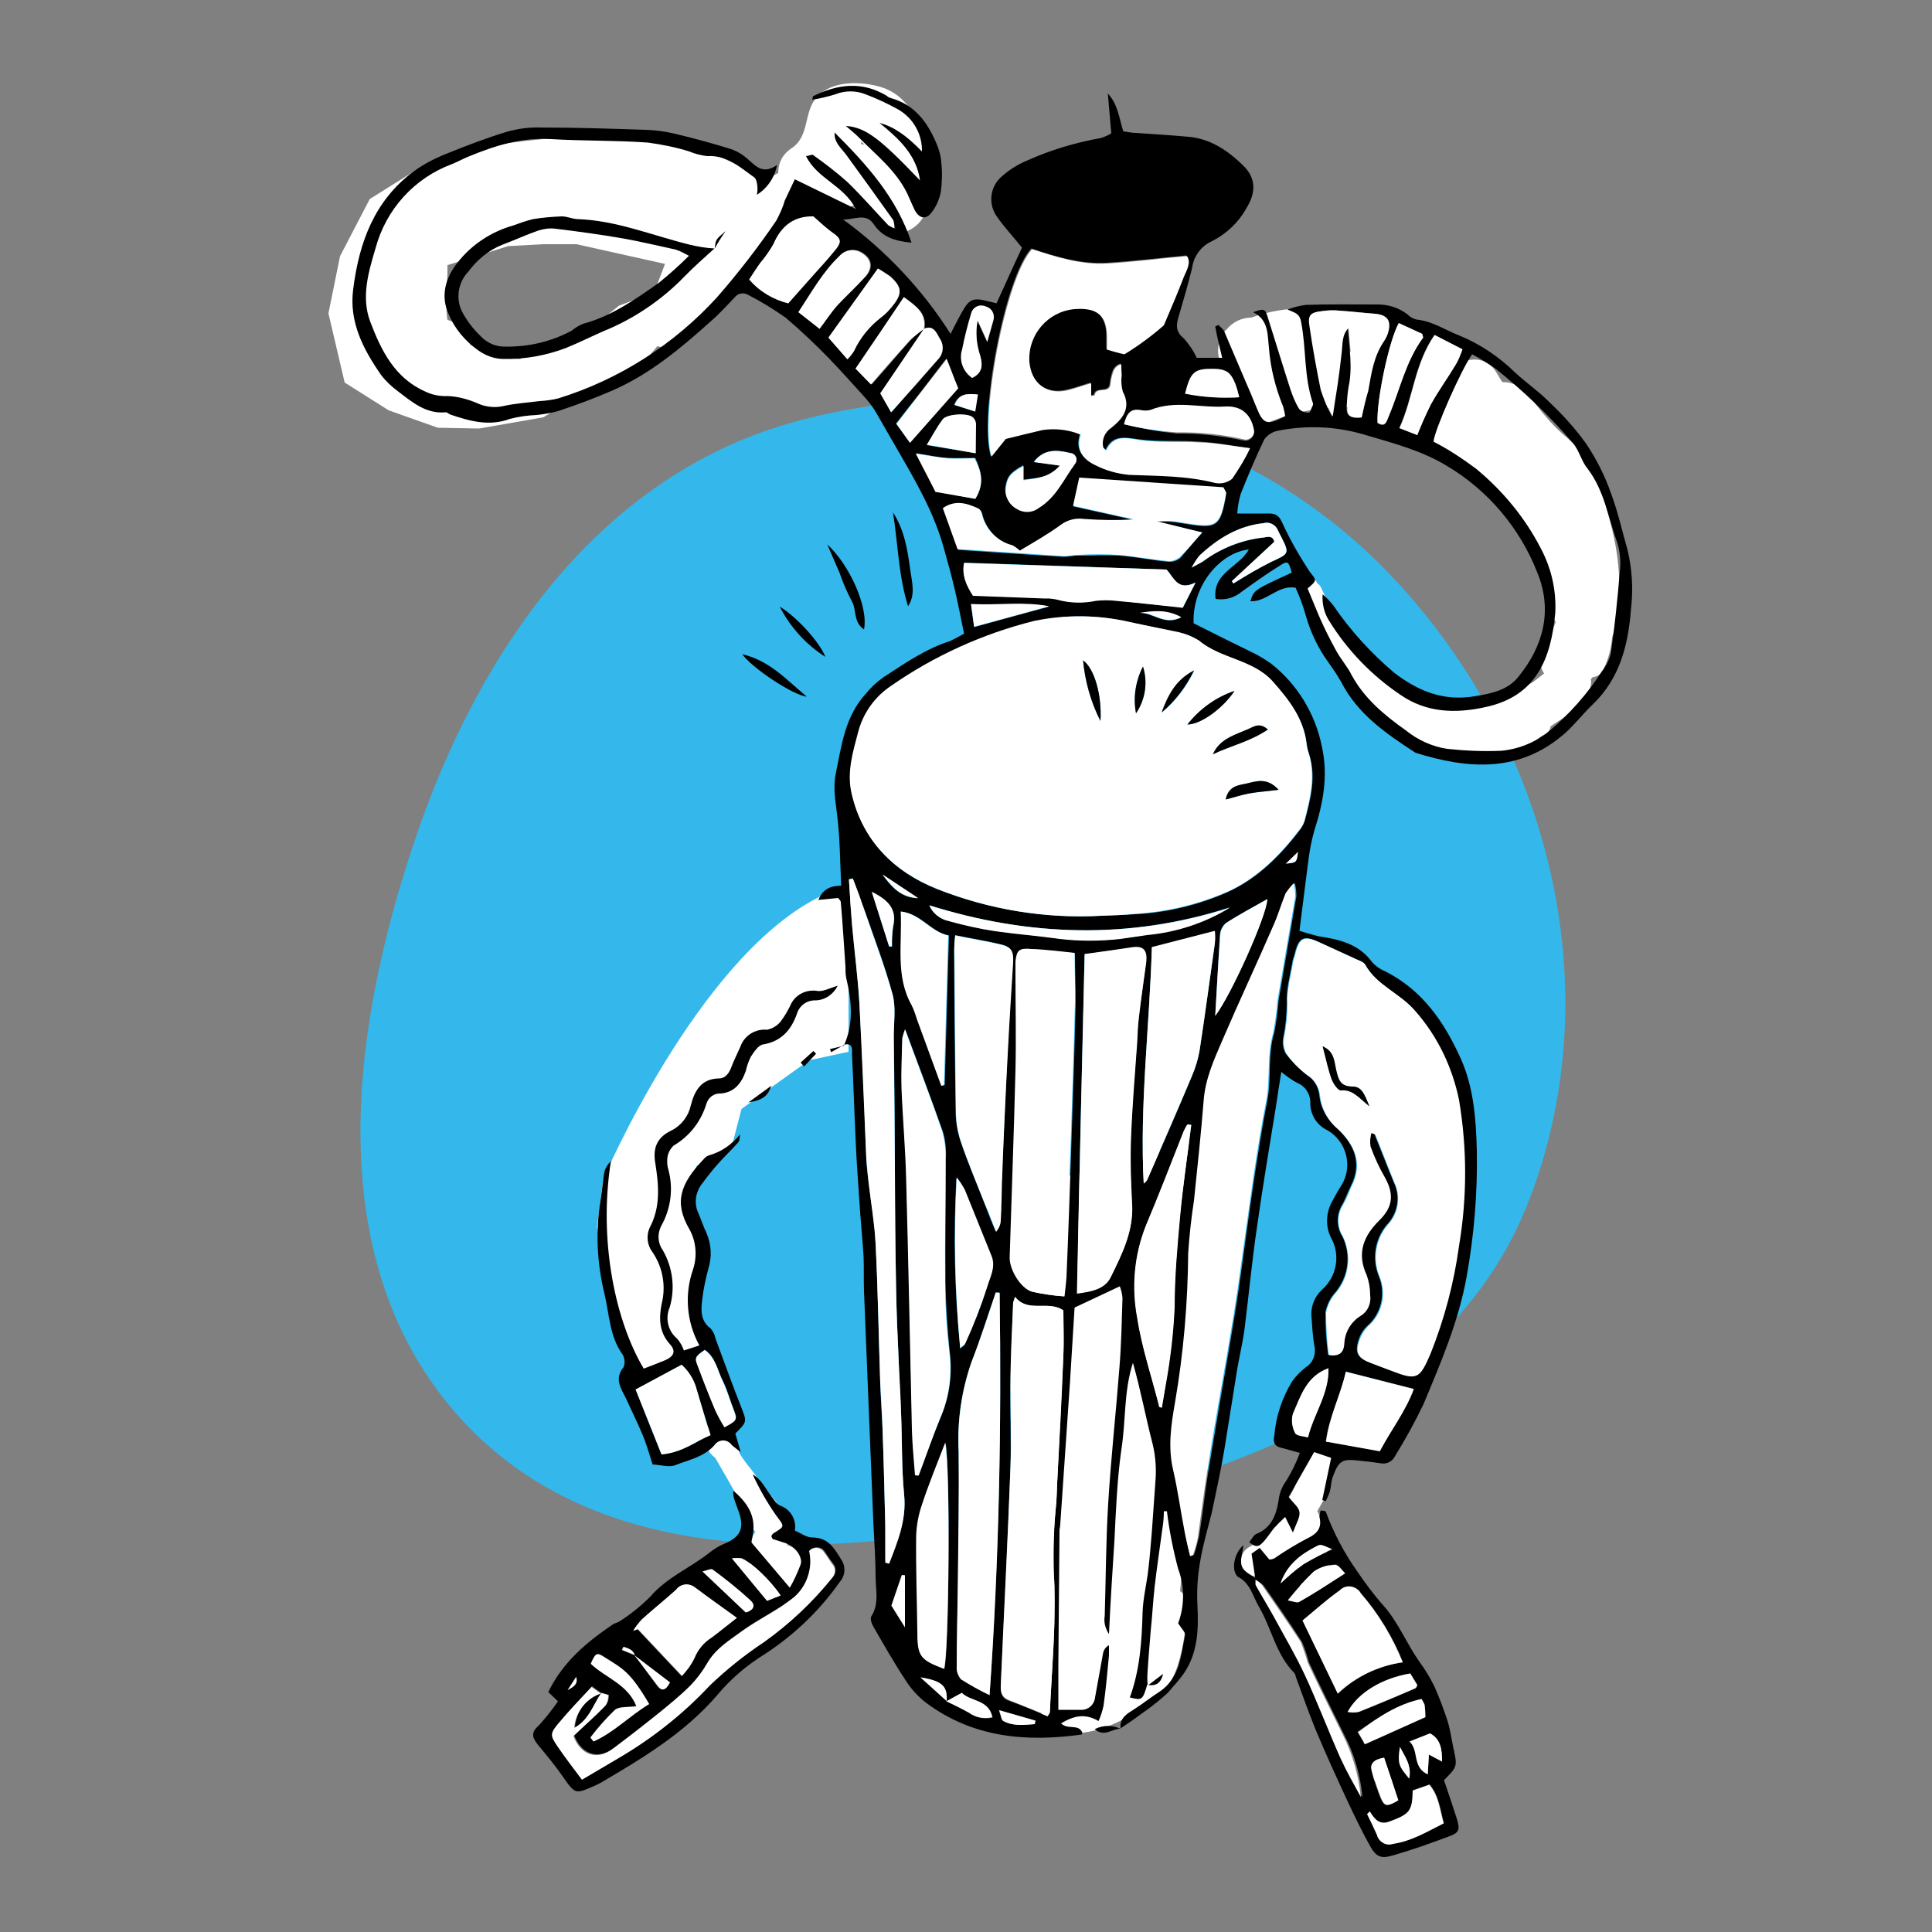<?xml version="1.0" encoding="utf-8"?>
<!-- Generator: Adobe Illustrator 26.0.2, SVG Export Plug-In . SVG Version: 6.00 Build 0)  -->
<svg version="1.1" xmlns="http://www.w3.org/2000/svg" xmlns:xlink="http://www.w3.org/1999/xlink" x="0px" y="0px"
	 viewBox="0 0 500 500" style="enable-background:new 0 0 500 500;" xml:space="preserve">
<rect x="0" y="0" width="500" height="500" fill="#808080" stroke="none"/>
<style type="text/css">
	.st0{fill:#34B7EA;}
	.st1{fill:#FFFFFF;}
</style>
<g id="Layer_2">
</g>
<g id="Layer_4_00000087409766156296902150000004268204515800833183_">
</g>
<g id="Layer_1">
	<g>
		<g id="Layer_3">
			<path id="Path_2451" class="st0" d="M360.7,149.7c40.3,42.9,56.2,106.1,35,161c-19.7,50.9-75.4,71.1-128.8,82
				c-52.5,10.7-111.7,14-147.7-25.6c-36.1-39.8-29-99.1-11.7-150.1c16.8-49.6,48.4-94.6,99.1-108.1
				C261.6,94.3,321.8,108.1,360.7,149.7"/>
		</g>
		<path class="st1" d="M241.3,45.9c0.8-3.5-0.1-6.9-1.5-10.1c-2.6-5.6-5.5-11.4-11.9-13.3c-5.1-1.5-12.5-1.7-16.4,2.5
			c-3.7,4-1.8,10.2-6.7,13.4c-2.5,1.7-3.4,4-3.4,6.4c-0.8,0.3-1.5,0.8-2.2,1.5c-0.4,0.3-0.7,0.7-1.1,1
			c-21.3-16.1-52.1-12.7-77.4-8.7c-4,0.6-6.2,5.6-5.2,9.2c1.2,4.3,5.2,5.9,9.2,5.2c20.2-3.2,44.7-6.5,62.3,5
			c-1.3,1.3-2.6,2.5-3.9,3.8c-4.8,4.7-9.4,10-15,13.8c-8,5.3-0.5,18.3,7.6,13c6.2-4.1,11.3-9.6,16.7-14.8c1.9-1.9,3.8-3.7,5.7-5.6
			c2.7,2.2,7.4,1.5,9.8-0.8c2.8-2.8,2.6-6.4,0.8-9.5l1.2-1.1c0.2-0.2,0.4-0.4,0.6-0.6c4.6-0.3,8-1.9,11.9-3.8
			c0.9,0.1,1.6,0.5,2.1,1.1c0.4,1.2,0.9,2.3,1.4,3.2c4.2,7.6,15.6,2.3,13.7-5.8c-0.1-0.2-0.1-0.5-0.2-0.7c0,0,0,0,0,0
			C240.4,48.9,241,47.5,241.3,45.9z M223.7,37.4c-0.3,0-0.6-0.1-0.9-0.1c0-0.2,0.1-0.4,0.1-0.6C223.2,36.9,223.5,37.2,223.7,37.4z"
			/>
		<path class="st1" d="M135.4,92.9c-3.3,0.1-6.1-0.6-9.2-1.8c-1.3-0.5-2.5-1-3.7-1.5c-0.3-0.2-0.6-0.3-0.8-0.4
			c-0.1-3.1-3-5.7-5.9-6.4c-0.7-4.4,0.1-9.9,0-14c-0.2-9.6-15.2-9.7-15,0c0.1,8.2-1.1,17.9,3.2,25.3c4.4,7.5,12.4,11,20.2,13.8
			c2.2,0.8,4.1,0.5,5.6-0.4c1.9,0.3,3.7,0.4,5.7,0.4C145.1,107.6,145.1,92.6,135.4,92.9z"/>
		<path class="st1" d="M347,90.6c-0.5,0-1,0-1.5,0c0.1-0.5,0.1-1,0.1-1.5c0-1.2-0.3-2.3-0.8-3.3c-0.6-3.2-2.9-6-7.1-6
			c-4.8,0-9.5,0.8-13.9,2.4l-0.3,0c-2.3,0.1-4.5,1.2-5.9,2.9c-2.5,2.2-3.1,6.5-1.4,9.4c1,1.8,2.6,2.9,4.3,3.3
			c-1.3,1.7-1.8,3.8-1.2,6.2c1,3.6,5.5,6.8,9.2,5.2c6-2.4,12-3.7,18.4-3.7C356.7,105.6,356.7,90.6,347,90.6z"/>
		<path class="st1" d="M416.8,135.4c-1.6-6-3.2-13.1-7.2-18.1c-2-2.5-4.6-4.3-6.9-6.6c-2.5-2.5-4.7-5.3-6.8-8.1
			c-1.8-2.4-4.4-3.8-7.1-3.7c-0.4-0.7-0.9-1.4-1.3-2.1c-3.7-6.9-12.8-3.3-13.8,2.9c-1.9,0-3.7,0.7-5.1,2.1c-2.6,2.9-3.1,7.8,0,10.6
			c3.6,3.3,7.3,6.6,10.9,9.9c1.5,1.4,3.6,2.1,5.6,2.1c0.1,0.1,0.1,0.1,0.2,0.2c4.8,4.5,7.1,10.1,10.1,15.8c2.3,4.4,7.3,9.8,6.3,15.2
			c-0.4,2.1,0,3.9,0.9,5.4c-0.7,2-1.6,4-2.8,5.9c-1.9,2.9-1.5,5.7,0.1,7.8c-1.9,1.3-3.9,2.4-6,3.1c-2,0.7-3.4,2.8-2.8,4.9
			c0.2,0.6,0.5,1.2,1,1.7c-3.9,2.9,0,9.5,4.3,6.7c3.2-2.1,6.5-4.1,9.6-6.3c2.6-1.9,5-4.1,5.7-7.4c0.1-0.6,0.1-1.1,0-1.6
			c0.1-0.1,0.3-0.3,0.4-0.5c1.2-0.2,2.3-0.8,2.8-1.9c1.3-2.7,2.1-5.5,2.3-8.4C420.1,155.5,419.4,145.1,416.8,135.4z"/>
		<path class="st1" d="M207,402.8c-0.6-1.5-1.8-2.6-3.2-2.9c-0.3-0.8-0.8-1.4-1.4-1.9c-0.5-1.7-1.9-3-3.8-3c-2,0-4.2,1.8-4,4
			c0.3,3.1-0.2,5.9-1.7,8.6c-2.5,4.4,4,8.3,6.7,4.3c0.2,0.1,0.5,0.2,0.8,0.3c0.3,1.8,2.1,3.2,3.9,3.2c2.3,0,3.9-1.8,4-4
			C208.5,408.5,208,405.5,207,402.8z"/>
		<path class="st1" d="M299,415c0,0.7,0,1.3,0,2c-0.5,0.4-0.9,1-1.1,1.7c0,0.1-0.1,0.3-0.1,0.4c-1.4-2.2-4.8-3.2-6.5-1
			c-0.8-1-1.9-1.5-3.1-1.5c-1.2-3.3-6.8-3.1-7.6,0.5c-0.5,2.1-0.9,4.2-1.4,6.3c0-0.2,0-0.4,0-0.6c-0.4-4.5-6.3-5.4-7.9-1.1
			c-1.4,3.8-1.9,7.6-1.6,11.7c0.1,1.4,0.8,2.4,1.7,3.1c0.1,0.7,0.1,1.4,0.2,2.1c0.1,0.6,0.3,1.3,0.5,1.8c-3.9,0.7-3.4,7.4,1.2,8
			c9.7,1.2,17.2-2.5,24.7-8.3c3.4-2.6,5.3-4.6,6.7-8.8c1.7-5.3,2.4-10.9,2.4-16.4C307,409.9,299,409.8,299,415z M284,438.2
			c0.4,0.3,0.9,0.5,1.3,0.6c-0.6,0.3-1.2,0.5-1.8,0.7C283.8,439.1,283.9,438.6,284,438.2z"/>
		<path class="st1" d="M343.9,385.1c0.6-2.2,0.4-4.5,1.4-6.6c2.1-4.6-4.8-8.7-6.9-4c-1.8,3.9-1.9,8-4.1,11.8
			c-2.3,4-4.7,7.9-7.1,11.8c-0.2,0.1-0.3,0.1-0.5,0.2c-1.2,0.7-2.4,1.5-3.6,2.2c-1.8,1.1-2.6,3.6-1.4,5.5c1.1,1.8,3.6,2.6,5.5,1.4
			c1.2-0.7,2.4-1.5,3.6-2.2c0.3-0.2,0.5-0.3,0.7-0.6c0.8-0.2,1.6-0.8,2.2-1.7c0.5-0.8,0.9-1.5,1.4-2.3c1,5.5,1.6,11,1.7,16.7
			c0.1,5.1,8.1,5.2,8,0c-0.1-8.5-1.2-16.9-3.4-25.1c-0.1-0.4-0.3-0.8-0.5-1.1c0.1-0.2,0.3-0.5,0.4-0.7
			C342.3,388.6,343.4,387,343.9,385.1z"/>
		<path class="st1" d="M363,457.3c-1.2-1.9-2.5-3.8-3.7-5.7c-1.1-1.8-3.6-2.6-5.5-1.4c-1.7,1.1-2.7,3.6-1.4,5.5
			c1.2,1.9,2.5,3.8,3.7,5.7c1.1,1.8,3.6,2.6,5.5,1.4C363.3,461.7,364.2,459.2,363,457.3z"/>
		<g id="Layer_4">
			<path class="st1" d="M201.7,390c-0.9-1.8-2.7-3.5-4-5.1c-1.4-1.8-2.2-3.3-3.6-5c-0.9-1.1-1.8-2.3-2.6-3.6c-0.7-2-1.4-4.1-2.9-5.7
				c-0.2-0.2-0.4-0.3-0.7-0.5c-0.6-0.7-1.5-0.9-2.3-0.8c-0.7-0.4-1.6-0.4-2.3,0.1c-1.1,0.7-1.6,2.2-0.9,3.4c0.3,0.4,0.5,0.9,0.8,1.3
				c-0.1,0.7,0.2,1.5,0.7,2.1c0.4,0.4,0.7,0.7,1.2,1.1c2,3.4,3.9,6.7,5.8,10.2c0.1,0.1,0.1,0.2,0.2,0.3c0.8,2.2,1.6,4.4,2.9,6.5
				c1,1.6,2.3,3.6,4.2,4.3c2,0.7,4.6-0.1,5.3-2.4C204.1,394.1,202.6,391.8,201.7,390z"/>
			<path class="st1" d="M404.4,173.2c-1-1-2.5-0.9-3.5,0c-3.6,3-7.2,6-11.8,7.2c-4.7,1.3-10.1,1.3-14.9,0.9
				c-4.7-0.4-8.9-2.9-12.8-5.4c-2.2-1.3-4.3-2.7-6.5-4.1c-1.9-1.2-4-2.3-5.2-4.2c-1.5-2.4-2.6-5-3.9-7.4c-1.4-2.7-2.7-5.5-4-8.3
				c-0.2-0.4-0.5-0.7-0.9-0.9c-0.3-0.9-1.1-1.6-2.3-1.6c-2.7,0-3.1,3.5-1.3,4.6c0,0.1,0.1,0.3,0.1,0.4c2.4,5.1,4.8,10.4,7.7,15.3
				c0.2,0.4,0.4,0.7,0.7,1c0,0.3,0,0.6,0.1,1c1.4,4.6,4.5,8.1,8.4,10.6c1.5,3.2,4.8,5.2,7.9,6.7c1.1,0.5,2.2,1,3.3,1.5
				c0.7,1.4,2.2,2.1,3.5,2.7c1.5,0.7,3,1.3,4.6,1.7c3.1,0.8,6.4,1.1,9.6,1.2c3.2,0,6.7,0.1,9.6-1.1c1.4-0.6,2.6-1.5,3.8-2.5
				c0.9-0.8,1.8-1.8,2.9-2.3c1.2-0.5,2.1-1.7,1.7-3.1c-0.3-1.2-1.8-2.3-3.1-1.7c-0.4,0.2-0.8,0.4-1.1,0.6c-0.1-0.1-0.3-0.2-0.4-0.3
				c2-0.8,4-1.7,5.9-2.7c1.2-0.6,1.5-2.3,0.9-3.4c-0.4-0.6-0.9-1-1.5-1.1c0.8-0.6,1.5-1.2,2.3-1.9
				C405.5,175.9,405.3,174.1,404.4,173.2z"/>
		</g>
		<g id="Layer_2_00000018207461983880232510000000420579894750873511_">
			<path class="st1" d="M219.6,272.2l-10.2,2.2l-11.6,8.3l-5.9,4.3l-2.7,10.4l-8.9,4.3l-2,10.2l3.8,11.3l-2.2,15.1l1.1,9.9
				l-16.2,7.7l-6.2-14.8l-4.1-23.6l1.6-12.3c0,0,24.1-56.5,55.2-72.7s8.3,3.5,8.3,3.5"/>
			<polyline class="st1" points="264.7,307.5 274.5,426.1 304.5,421.2 316.8,293.4 			"/>
			<path class="st1" d="M188.8,50.5l-13.6-5.9l-13.5-4.8h-22.3h-19L107.7,44l-12,7.5L88,66.3l-3,14.8L89.2,99l11.4,7.2l12.7,4.5
				l10.7,0.2l16.6-2.9l11.3-6.9l12.8-5.1l8.9-10.5l6.4-6.7l4.3-3.3l8.8-14.1l4.7-6.2L188.8,50.5z M169.3,75.7l-9.1,3.4l-7.9,6.4
				c0,0-8.9,6.7-12.3,4.3c-3.4-2.3-6.8,6.1-6.8,6.1l-10.7,1.2l-8.2-6.2l-6.1-5.4l2.5-6.9l4.2-9.7l16.6-5.2l9-0.5h8.7l13,2.9l9.9,2.2
				L169.3,75.7z"/>
			<path id="Path_777" d="M218.4,270.6c2.6-5.8,2-11.6,0.6-17.5c-0.2-1-0.2-2-0.2-3c-0.4-5.5-0.7-11-1.2-16.6c0-0.4-0.4-0.7-0.7-1.1
				l-5.1,0.5c1.2-2.9,3.1-3.6,5.9-3.7c-0.3-6.1-0.3-12-1-17.8c-0.4-3.7-1.2-7.4-0.4-11.2c1.5-7.4,2.4-14.8,7.8-20.7
				c1.3-1.6,2.8-3,4.5-4.2c5.5-3.6,11-7.4,17.3-9.4c1.2-0.6,2.4-1.2,3.6-1.9c-0.8-3.8-1.5-7.6-2.4-11.4c-0.9-3.8-1.8-7.1-2.8-10.6
				c-2.6-9.6-7.7-18.1-12.6-26.6c-1.8-3.1-3.5-6.1-5.3-9.2c-0.8-1.2-1.7-2.4-2.7-3.5c-3.1-3.4-6.1-6.8-9.2-10
				c-3.6-3.7-7.3-7.2-11.2-10.5c-3.1-2.2-6.4-4.2-9.7-5.9c-1.2-0.7-2.7-0.4-3.5,0.7c-2,2.1-4,4.3-6.2,6.2
				c-7.8,7-15.8,13.7-25.5,17.9c-4.6,2-9.2,3.7-14,5.3c-1.8,0.5-3.7,0.8-5.5,1c-2.3,0.1-4.6,0.4-6.9,1c-5.4,2-10.4,0.6-15.4-1.1
				c-0.4-0.1-0.8-0.6-1.2-0.6c-5.2,0.5-8.8-2.7-12.5-5.5c-1.6-1.2-3.1-2.6-4.3-4.2c-4.6-6.6-8.3-13.7-7.2-22.1
				c1.5-12,5.4-22.9,15.6-30.5c2.6-1.9,5.5-3.4,8.5-4.6c5.2-2.1,10.4-4.1,15.7-5.7c2.8-0.8,5.8-1.2,8.7-1.1c9.1,0,18.2,0.3,27.3,0.6
				c2.5,0.1,4.9,0.4,7.4,1c4.7,1.1,9.4,2.4,14,3.8c1.7,0.5,3.2,1.3,4.6,2.5c2.2,1.8,4,4.5,7.9,1.8c-0.6,3.2-2.5,6-5.2,7.7
				c0.1-0.7,0.2-1.4,0.1-2.2c-0.1-0.8-0.2-1.8-0.8-2.3c-3.7-2.6-7-5.8-12.2-5.5c-1.6-0.2-3.2-0.6-4.6-1.2c-3.5-1.1-7.1-1.8-10.7-2.3
				c-8.3-0.6-16.7-0.4-25.1-0.9c-7.6-0.5-14.5,1.7-21.3,4.5c-1.5,0.6-2.9,1.4-4.4,2c-9.7,3.6-17,11.7-19.7,21.7
				c-1.8,6.1-3.8,12.6-1.4,19c2.8,7.4,6.3,14.6,14.2,18.1c1.8,0.9,3.9,1.3,5.9,1.2c2.6,0.1,5.1,0.8,7.5,1.8c2.1,1,4.5,1.3,6.8,0.8
				c3.1-0.7,6.3-0.9,9.5-1.3c1.6-0.1,3.2-0.3,4.8-0.7c15.8-4.9,30-14,41.1-26.2c5.5-6.3,10.6-12.9,15.3-19.8
				c0.9-1.7,1.7-3.4,2.2-5.2c0.8-1.7,1.6-3.4,2.6-5.5l15.8,7.7c-3.2-6.2-10-7.8-12.9-13.7c0.9-0.1,1.6-0.5,1.8-0.3
				c3.1,2.2,6.1,4.5,8.9,7c3.7,3.6,7.1,7.5,10.6,11.2c0.5,0.3,1,0.6,1.6,0.8c0-0.7-0.1-1.4-0.3-2.1c-4-5.6-8-11.2-12.1-16.8
				c-1.3-1.8-3.3-3.3-3.1-5.9c8.2,8.2,16,16.7,19.9,28.5c-4.4-0.4-7.6-1.5-9.8-4.8c-2-3-5.1-1.1-7.9-1.2c11,8,20.5,18.1,27.8,29.6
				c1-2,1.8-3.5,2.6-5c2.3-4.2,3-4.5,7.7-3.3l1.6,0.4c2.3-5,4.5-10,6.6-14.4c-2.4-3-4.6-5.3-6.4-7.9c-2.4-3.2-2-7.7,1-10.4
				c2-1.8,4.2-3.2,6.6-4.2c6.2-2.8,12.6-4.7,19.3-5.9c0.9-0.3,1.8-0.7,2.6-1.2l-0.9-10.3c2.6,2.8,2.9,6.2,4,9.8
				c1,0.1,2.1,0.4,3.3,0.4c4.5,0.3,9.1,0.6,13.6,1c5.7,0.5,10.2,3.6,14.1,7.4c3.3,3.2,3.5,6.9,0.8,11.2c-2,3.6-5.1,6.5-8.8,8.4
				c-2.8,1.2-4.8,3.9-5.2,7c-1,4.1-2.2,8.2-3.4,12.3c-0.7,2.2-1,4.1,1.3,5.9c1.3,1.5,2.5,3.2,3.3,5h6.6c-0.7-2.8-1.3-5.4-1.8-8.1
				l0.8-0.4c0.5,0.5,1.2,1,1.5,1.6c1.8,4.3,3.7,8.6,5.5,12.9c1,2.3,2,4.6,2.9,6.9c1.7,4.3,2.8,4.7,7.4,2.2c-0.1-0.8-0.3-1.6-0.5-2.4
				c-2-4.9-3.3-10-3.7-15.3c-0.4-3.3,0-7.2-4.1-9.2c2.7-1,3.1-0.9,3.7,1c2,6.3,3.9,12.6,5.9,18.8c0.6,1.8,1.3,3.6,2.3,5.2
				c0.6,0.7,1.5,1,2.5,1c0.4,0,0.7-1.3,1.1-2c0-0.1,0-0.3,0-0.4c-2.4-6.9-1.7-14.2-3.1-21.2c-0.4-2.2-1.8-2.3-3.5-3.1
				c1.6-0.6,3.2-1,4.8-1.2c6-0.2,12-0.1,18.1-0.1c3-0.1,5.9,0.8,8.2,2.6c0.6,0.6,1.4,1.1,2.3,1.3c4.1,0.4,7.4,2.7,11,4.1
				c5.4,2.2,10.3,5.5,14.5,9.6c2.8,2.6,6,4.8,8.7,7.5c3.5,3.3,6.8,6.9,9.6,10.8c2.7,4,4.9,8.3,6.5,12.9c1.8,4.8,2.9,9.8,4.3,14.7
				c1.2,5,1.5,10.2,0.9,15.3c-0.7,9.3-2.9,18-9.9,24.7c-2.4,2.3-4.5,5-7,7.3c-11.8,10.5-25.2,9.5-38.9,5.2
				c-7.5-4.9-14.9-9.9-19.2-18.3c-1-1.8-2.2-3.5-3.4-5.2c-2.6-3.6-4.5-7.6-5.7-11.8c-0.7-2.5-1.6-5-2.7-7.4
				c-4.6-0.8-7.4,3.7-11.7,3.5c0.9-2.9,0.9-2.9,10.7-7.4c-0.8-2.9-1-3.2-3.1-1.8c-3.4,2.1-6.6,4.4-9.8,6.7c-1.9,1.6-4.3,2.3-6.8,1.9
				c-0.9-6.8,6.1-8.2,8.6-12.8c-7.4,0.8-14.7,9.3-14.3,19.1c4.9,2.5,10,5,15.1,7.5c1.7,0.8,3.3,1.8,4.9,2.9
				c6.8,5.3,11.5,13,13.2,21.5c1.7,7.8,0.3,14.7-2,21.9c-0.7,2.5-1.2,5.1-1.5,7.7c-0.8,5.9-1.5,11.9-2.3,18.1c1.6,0.5,3.3,1,4.9,1.4
				c5.3,0.8,10.4,1.9,13.9,6.7c0.9,1,2,1.8,3.2,2.3c9.8,4.8,15.6,13.4,19.8,22.8c3.3,7.4,3.9,15.6,4.1,23.7
				c0.2,10.9-0.7,21.7-2.6,32.4c-2.1,11.8-6.7,22.4-11.2,33.2c-2.2,4.6-4.7,9.1-7.4,13.5c-0.7,1.4-2.2,2.1-3.7,1.8
				c-1.9-0.3-3.8-0.5-5.7-0.7c-4.2-0.5-5.1,0-6.6,4c-0.5,1.2-0.5,2.6-0.8,3.9c-0.3,0.9-0.7,1.8-1.1,2.6l-0.9-0.3l2.3-10.9l-4.4-1.5
				l-6.6,11.6c1.1,1.5,2.6,2.6,2.8,3.9c0.2,1.3-0.8,2.9-1.7,5.3l-2-4c-1,0.9-2,1.9-2.9,2.9c-0.9,1.1-1.8,2.6-3,3.8
				c-1.1,1.2-2,1-3.4-0.2c0.7-0.8,1.1-1.8,1.8-2.1c4-1.6,5.2-5,5.8-8.7c0.2-1.9,0.9-3.6,2-5.1c1.4-2.3,2.6-4.7,3.5-7.2
				c-2-0.5-3.4-1-4.8-1.3c-1.8-0.4-2.2-1.5-1.8-3.2c0.4-5,2-9.7,4.6-14c1-1.4,2.2-2.6,3.6-3.7c1.8-1.1,2.6-3.3,2.2-5.3
				c-0.5-2.6-0.6-5.2-0.8-7.9c-0.2-2.5,0.8-5,2.7-6.8c3.9-3.4,4.9-9.1,2.3-13.6c-1.5-3.1-1.2-6.8,0.6-9.7c0.7-1.3,1.4-2.6,2.2-3.8
				c2.9-4.8,1.4-11.1-3.5-14.1c-0.1,0-0.1-0.1-0.2-0.1c-2.7-1.3-4.4-4-4.4-7c0.1-2.3-1.3-4.4-3.3-5.2c-1.5-0.8-2.9-1.8-4.2-2.9
				c-0.5,3-0.9,5.7-1.3,8.4c-1.7,10.6-3.5,21.1-5,31.8c-1.3,8.7-2.1,17.5-3.2,26.2c-0.5,3.9-1.5,7.8-2.1,11.7
				c-1.1,6.7-2.1,13.4-3.2,20c-0.9,5.3-2.1,10.7-3.2,16c-1.1,4.4-2.4,8.7-3.1,13.2c-0.6,3.6-0.8,7.3-0.6,10.9
				c0.3,6.1,0.1,12-3.4,17.3c-0.9,1.3-1.9,2.5-3,3.7c-0.7,0.9-1.5,1.8-2.4,2.5c-1.8,1.6-3.8,3.1-5.8,4.5c-2,1.5-3.5,2.5-5.3,3.7l0,0
				c-0.3-2.7,1.7-3.8,3.6-5c2.2-1.4,4.3-3.1,6.5-4.5c5.2-3.5,5.5-9.2,6.6-14.6c0.1-0.8-1-1.8-1.8-3.1c1.7-4.5,1.7-9.6,0-14.1
				c-1.3-4.9-2.3-9.9-2.9-14.9h-0.8c0,1.3-0.1,2.7-0.3,4c-0.7,5.2-1.5,10.5-2.1,15.7c-0.4,3.7-0.6,7.5-1,11.3
				c-0.3,3.8-0.6,7-0.8,10.4c-0.1,1.2-0.1,2.3,0,3.5h-0.1c-1.2,4-1.3,4.1-4.5,3.3c2.6-7.1,3.1-14.5,3.3-22c0.1-3.7,1.1-7.5,1.5-11.3
				c0.4-3.2,0.6-6.4,0.9-9.6c0.3-4.2,0.6-8.5,0.9-12.7c0.3-3.3,0.1-6.7-0.7-10c-1.8-6.9-3.1-14-5.1-21c-2.4,7.4-1.8,15-3,22.5
				c-1.1,7.8-1.4,15.8-1.8,23.7c-0.5,7.8-1,15.3-1.4,24c-0.9-1.4-1.4-3-1.1-4.7c0.3-9.7,0.3-19.4,0.9-29.1c0.7-11.7,2-23.4,2.9-35.1
				c0.5-6,0.6-12,0.8-18.1c-0.1-1-0.3-2-0.7-3l-11.7,5.5c-0.4,6.4-0.8,12.9-1.2,19.5c-0.8,12.2-1.7,24.3-2.5,36.5
				c0,0.6-0.2,1.2-0.2,1.7c-0.1,11.8-0.2,23.3-0.3,34.9v11.5h5.8c1.9,0.1,3.5-1.3,3.7-3.2c0.7-3.9,1.4-7.7,2.1-11.6
				c0.2-0.8,0.8-1.6,1.5-1.9c0,0.9,0,1.7,0,2.6c-0.4,4.3-0.8,8.7-1.4,13c-0.3,1.4-0.7,2.7-1.3,4c-3.6-2.1-6.5-1.3-9.7,0.6
				c1.8,1.8,4.5,0,5.5,2.4c0,0.2-0.1,0.5-0.2,0.5c-14.4,2-28.1,0.8-40.2-8.2c-2.2-1.7-4-3.7-5.5-6.1c-2.9-4.4-5.5-9-8.1-13.5
				c-0.5-0.8-1-2.2-0.6-2.8c2.1-3.3,1.1-6.9,1.1-10.3c0-4.8-0.4-9.7-0.6-14.5c-0.8-19.8-1.6-39.6-2.4-59.4c-0.1-2.9,0-5.9-0.1-8.8
				c-0.3-4.8-0.8-9.6-1.1-14.5s-0.7-9.6-0.9-14.5c-0.4-7.8-0.6-15.6-1-23.3c0-1.2,0.4-3.3-2.2-2.6L218.4,270.6z M245,440.3
				c0.3-3.9-1.1-5.2-6.7-6.2L245,440.3c1.9,1,3.9,1.9,5.8,3c1.8,1.3,4,1.7,6.1,1.2c-1-4.7-5.6-4.1-7.9-6.3
				C247.4,438.9,246.2,439.6,245,440.3z M239.3,85c-3.7,5.5-7.5,11-11.4,16.8l2.8,4.9c4.4-4.9,8.3-9.4,12.3-13.9
				c1.3-1.5,1.3-3.7,0.2-5.3C242.4,86.1,241.6,84.1,239.3,85c0.6-4-2.2-5.8-5.3-8.1c-4.2,6.3-8.3,12.3-12.5,18.5l4.1,4.1
				c3.7-4.1,6.8-7.9,10.2-11.6C236.8,86.8,238,85.9,239.3,85L239.3,85z M285,237c2.9-0.1,5.9-0.2,8.8-0.4c8.3-0.4,16.4-2.4,23.9-5.7
				c7.7-3.5,13.7-9.5,18.8-16.2c0.5-0.7,0.9-1.5,1.2-2.3c1.5-5.7,3-11.4,1.1-17.3c-0.3-0.8-0.5-1.7-0.6-2.6
				c-0.8-6.4-4.6-11.3-8.6-15.9c-5.1-5.9-13.5-5.9-19.3-10.8c-1.5-0.9-3.1-1.6-4.8-2c-0.1-0.1-0.3-0.1-0.4-0.1
				c-4.2-0.9-8.3-1.7-12.5-2.6c-8.2-2-16.6-2.1-24.9-0.3c-13.3,3.3-25.8,9-37,16.8c-4.2,2.8-7.3,7-8.5,11.9c-1.4,5.3-3,10.5-1.7,16
				c2.8,12.2,11,20.2,22,24.6C256,235.4,270.5,237.8,285,237L285,237z M338.4,152.3c1.2,2.8,2.2,5.4,3.3,7.9
				c1.1,2.5,2.6,5.5,4.1,8.2c1.2,2.2,2.9,4.1,4,6.3c3.3,6.1,8.5,10.4,14,14.3c3.1,2.5,6.8,4.2,10.7,4.8c4.7,0.5,9.4,0.7,14,0.5
				c4.4-0.4,8.7-2.1,12.2-4.9c5.4-4.5,10.1-9.8,13.9-15.7c1.1-1.4,1.9-3,2.3-4.7c1-7,1.7-13.9,2.3-21c0.3-2.5,0.1-5-0.6-7.4
				c-2.4-6.6-3.4-13.7-7.8-19.4c-1.5-1.8-2.1-4.6-3.7-6.5c-6.1-7.1-12.9-13.6-20.2-19.4c-1.9-1.3-3.8-2.5-5.9-3.6
				c-2.6,3.4-9.9,19.9-10,22.6c3.9,2,7.5,4.4,11,7c6.9,5.7,12.7,12.7,16.8,20.7c2.7,5.1,4,10.8,3.7,16.6
				c-1.1,11.9-4.9,21.6-18.1,24.4c-7.7,1.7-15.2,1.5-22-3.2c-7.4-5-13.7-11.5-18.4-19.1c-1.3-2-1.9-4.5-1.7-6.9
				c1,0.9,1.9,1.8,2.7,2.8c4.4,6.5,9.8,12.4,15.8,17.5c6.4,4.9,12.9,7.4,20.8,6.1c4.2-0.7,8.6-1.5,11.4-5.1c6.5-8,8.8-17.2,4.9-26.8
				c-4.5-11.6-12.8-21.4-23.4-27.7c-6.7-4.1-14.3-6-21.7-8.2c-7.2-2.1-14.8-2.4-22.2-0.9c-1.4,0.3-2.6,1.1-3.4,2.2
				c-2.2,4.6-4.2,9.3-6.1,14.1c-0.5,1.7-0.8,3.4-0.9,5.1h8.3c1.8,0,2.6,0.7,3.4,2.5c2,4.4,4.4,8.5,7,12.5
				C340.7,150.2,341,150.1,338.4,152.3L338.4,152.3z M354.9,293.2l0.8,0.3c1.7,4.2,3.3,8.4,5,12.5c1.7,3.4,1.1,7.5-1.3,10.4
				c-3.5,3.7-4.5,9.1-2.6,13.8c1.9,4.5,0.7,9.7-2.9,12.9c-1.1,1-1.9,2.3-2.3,3.7c-1.1,3.3-0.2,4.7,3.1,5.9l5.3,2
				c6.6,2.6,7.4,2.1,10-4.4c3.6-9,6-18.4,7.4-28c2.1-12.5,2.1-25.2,0-37.7c-1.7-8.5-5.5-16.4-11.2-22.9c-3.8-4.7-10.1-6.7-13.1-12.2
				c-0.4-0.7-1.5-1-2.2-1.3c-3.2-1.5-6.4-2.9-9.6-4.4c-4-1.8-5.2-1.3-6.3,3.2c-0.1,0.6-0.4,1.1-0.5,1.7c-0.6,3.7-1.7,7.4-1.5,10.9
				c0,3-0.3,6-0.9,8.9c-0.3,1.4-0.1,2.8,0.6,4.1c1.6,2.1,3.4,4,5.5,5.6c1.8,1.1,2.9,3,3.2,5c0.3,3.5,2.1,6.7,4.8,9
				c4.2,4,6.4,8.8,3.4,14.7c-0.8,1.6-1.4,3.3-2.2,4.8c-1.6,2.5-1.6,5.8,0,8.3c2.3,4.7,1.6,10.2-1.7,14.3c-1.4,1.5-2.3,3.3-2.7,5.3
				c0,3.7,0.2,7.4,0.7,11c2.7,0.3,3.8-0.6,4-2.8c0.1-3,1.8-5.8,4.3-7.4c1.8-1.1,2.8-3.2,2.4-5.3c0-1.8-0.3-3.5-0.9-5.2
				c-2.7-5.8-0.6-10.2,3.4-14.3c3.4-3.4,3.7-6.7,1.3-11c-1.4-2.6-2.7-5.2-3.7-8C354.5,295.5,354.6,294.3,354.9,293.2L354.9,293.2z
				 M308,402.7l1-0.3c0.5-1.5,0.9-3.1,1.3-4.6c0.9-5.6,1.5-11.3,2.4-16.9c1.7-10.4,3.5-20.8,5.3-31.3c0.9-5.3,1.8-10.7,2.6-16.1
				c1.4-9.7,2.6-19.4,4.1-29.2c1-6.5,2-13,3.3-19.5c1.1-5.8,0-11.8,1.8-17.6c0.5-2.7,0.9-5.5,1.1-8.3c1.5-9,3.1-17.9,4.6-26.9
				c0-1.2-0.1-2.3-0.4-3.5c-0.8,0.8-1.5,1.6-2.1,2.6c-1.1,2.7-1.8,5.5-3.1,8.2c-4.4,9.9-8.9,19.8-13.2,29.7
				c-2.2,5.1-4.5,10.1-4.9,15.8c-0.6,8.6-1.6,17.2-2.5,25.8c-0.7,4.5-1.2,9-1.5,13.6c-0.1,13-1.3,25.9-3.4,38.6
				c-1,5.7-1.8,11.6-0.5,17.5c1.2,5.1,1.8,10.4,2.9,15.6C306.9,398.3,307.4,400.5,308,402.7L308,402.7z M323.5,116
				c-4.9-0.7-8.9-1.5-13-1.7c-5.2-0.4-10.5,0.1-15.7-0.6c-3.7-0.5-6.8-1.3-8.7,2.7c-0.5-0.5-0.8-0.7-0.8-0.9c-0.3-1.9,0.4-3.8,2-4.9
				c2.9-2.3,5.4-5.1,3.1-9.4c-0.4-1.4-0.5-2.8-0.3-4.3c0-0.9,0-1.8-0.1-2.8c-0.9,0.2-1.6,0.9-2,1.7c-0.4,1.1-0.7,2.3-0.8,3.4
				c-0.2,2.7-3.7,0.6-4.1,2.9c0,0.1-0.5,0.1-0.9,0.2V99c-2.2,0.7-4.1,1.4-6,1.8c-5.5,1.4-9.4-1.7-10-7.4
				c-0.4-6.9,4.8-12.9,11.7-13.6c5.5-0.3,8.3,1.4,8.4,7v3.5c1.7,0.5,3.1,0.9,4.5,1.2c3.6-2.2,7.1-4.7,10.2-7.5
				c1.7-4.2,3.5-8.4,5.2-12.6c0.7-1.8,1.8-3.7,0.8-5.3c-7.1,0.7-13.8,1.5-20.6,1.9c-6.7,0.4-13.3-1.6-19.5-3.7
				c-6.9,7.4-13.6,43.4-10.5,53.7l3.7-4.6c3.3-0.8,6.4-1.6,9.5-2.3c3.3-0.6,6.8-0.2,9.9,1.2c-1.4,4.1,0.8,6.4,3.8,7.9
				c2.7,1.4,5.7,2.3,8.7,2.5c7.5,0.3,15,0.1,22.3,2.1c1.6,0.3,3.2-0.1,4.4-1.1C320.6,121.4,322.2,118.8,323.5,116L323.5,116z
				 M278.2,246.7c-4.1-0.4-7.6-0.8-11.2-1.1c-3-0.2-3.7,0.4-4,3.2c-0.1,1-0.1,2.1,0,3.1c0,8.4,0.1,16.7,0,25.1
				c-0.4,16.1-1,32.3-1.5,48.4c-0.1,3.2,2.9,8.1,5.8,8.9c2.7,0.6,5.5,1,8.2,1.2c0.2-2,0.4-3.4,0.5-4.9c0.5-11.7,0.9-23.4,1.3-35.1
				c0.4-12,0.8-24,1.1-36.1C278.4,255.3,278.2,251.2,278.2,246.7L278.2,246.7z M262.7,335.7c-0.2,0.5-0.4,1.1-0.5,1.6
				c-0.3,7.2-0.6,14.4-0.7,21.6s0.2,14.1,0,21.2c-0.7,18.8-1.6,37.6-2.5,56.3c0,1.8,0.2,3.1,2.2,3.8c3.4,1.2,6.7,2.6,9.9,4
				c0.4-0.6,0.6-0.8,0.6-1.1c0.5-10.9,1.5-21.7,1.2-32.5c-0.4-6.7-0.3-13.3,0.3-19.9c0.3-2.3,0.3-4.7,0.4-7c0.6-11,1.2-22,1.6-33
				c0.2-3.9,0-7.8,0-11.5C271.2,336.4,266.1,339.9,262.7,335.7L262.7,335.7z M280.7,247c-0.7,29.3-1.4,58.4-2,87.8
				c3.7-0.5,7.2-1.1,8.7-4.2c2.9-5.9,5.9-11.8,5.5-18.8c-0.3-5.5-0.5-11.2-0.3-16.7c0.3-8.4,1-16.7,1.6-25c0.1-2.4,0.2-4.7,0.5-7
				c0.6-4.5,1.2-9,1.8-13.5c0.5-3.7-0.7-4.8-4-4.2C288.8,245.8,285.1,246.3,280.7,247L280.7,247z M229.2,404.4l0.9,0.2
				c2.2-5.7,4.5-11.2,3.9-17.7c-0.7-7-0.5-14.1-0.8-21.1c-0.2-4.4-0.5-8.8-0.6-13.2c-0.3-6.6-0.6-13.2-0.7-19.7
				c-0.2-10.1-0.2-20.2-0.3-30.4c0-11.4-0.1-22.9-0.3-34.3c0-3.7,0.6-7.5-0.3-10.9c-1.9-7.2-4.6-14.2-7.1-21.3
				c-1-2.9-2.1-5.8-3.2-8.7l-1,0.2c0.3,3.9,0.4,7.8,0.8,11.7c0.6,6.7,1.5,13.4,1.9,20.2c0.8,13.5,1.3,27,1.8,40.5
				c0.1,2.1,0.3,4.1,0.6,6.1c0.6,5.2,1.6,10.5,1.8,15.7c0.6,12,0.8,24.1,1.2,36.1c0.1,4,0.4,7.9,0.6,11.9c0.3,8.2,0.5,16.4,0.7,24.6
				C229.2,397.7,229.1,401,229.2,404.4L229.2,404.4z M234.3,266.4c-0.3,0.7-0.6,1.5-0.7,2.2c-0.1,4.2-0.4,8.5-0.2,12.8
				c0.3,7.8,1,15.5,1.2,23.3c0.6,21.7,1,43.5,1.5,65.2c0.1,4,0.5,7.9,0.8,11.8l0.9,0.1c1.9-5.2,3.7-10.4,5.9-15.6
				c2.1-5.2,2.8-10.8,2.1-16.3c-0.6-6-1-12-1.1-18c-0.1-10.7,0.1-21.4,0.1-32.2c0.1-2.3-0.1-4.7-0.8-6.9
				C241,284.2,237.7,275.7,234.3,266.4L234.3,266.4z M258.7,334.5h-1c-2.1,5.9-3.9,11.9-6.2,17.8c-2.7,7.5-3.8,15.4-3.4,23.3
				c0.2,11.2,0,22.3-0.2,33.5c0,7.4-0.3,14.7-0.3,22.1c-0.1,1.3,0.3,2.5,1.1,3.4c2.4,1.5,4.8,2.9,7.4,4.1
				C258.5,403.5,259.2,369,258.7,334.5L258.7,334.5z M247.2,242c-0.1,1.8-0.3,3.4-0.3,4.9c0.1,13.5,0.2,27,0.4,40.5
				c0,2.6,0.4,5.2,1.2,7.7c1.8,5.5,4.2,10.9,6.3,16.4c0.9,2.4,1.8,4.8,2.9,7.2c0.7-0.8,1.1-1.9,1.2-3c0.1-3.2,0.1-6.4,0.3-9.6
				c0.5-11.1,1-22.3,1.5-33.4c0.4-7.9,0.9-15.8,1.4-23.7c0.2-2.7-0.3-3.9-3-4.6C255.4,243.5,251.5,242.9,247.2,242L247.2,242z
				 M311.2,137.8l-11.7-2.7c2.1-0.2,4.2-0.1,6.2,0.3c9.2,1.5,10.1,1.5,11.7-7.7c-0.2-0.5-0.4-1-0.7-1.4l-37.2-2.5l-1.6,7.3l15.7,3.5
				c-4.3,0.2-8.6,0.2-12.9-0.1c-2-0.3-4.1,0.3-5.8,1.4c-3.4,2.5-7.1,4.5-10.8,6.8c-0.6-0.6-1.2-1-1.9-1.4c-4-1.1-7.1-4.3-8-8.4
				c-0.2-0.5-0.5-1-1-1.2c-2.9-1.3-5.8-2.2-9,0l3.8,10.6c9.3,0.6,18.3,1.3,27.2,1.8c1.3,0,2.6-0.3,4-0.3c3.5,0,7-0.2,10.5,0
				c4.2,0.3,8.4,1.2,12.7,1.6c1.1,0.1,2.2-0.3,3.1-1C307.3,142.3,309,140.1,311.2,137.8L311.2,137.8z M298.1,245.2
				c-0.6,20.6-3.2,40.8-2.1,61.1c0.5-0.3,0.9-0.8,1.1-1.4c3.8-8.7,7.6-17.4,11.3-26.2c1-2.3,1.7-4.7,2.1-7.1
				c1.4-9.1,2.6-18.3,3.9-27.4c0.1-1.1,0.1-2.1,0-3.2L298.1,245.2z M308.3,291.2l-0.9-0.2c-0.4,0.6-0.7,1.2-1,1.8
				c-3.3,8.2-6.4,16.4-9.8,24.5c-3,7.6-3.7,15.8-2.2,23.8c1.2,7.8,3.7,15.3,5.7,23c0,0,0.3,0.1,0.6,0.2c0.3-2,0.7-3.9,1-5.9
				c1.2-6.6,2-13.3,2.3-20.1c0-7.8,0.7-15.6,1.4-23.3C306.1,307.1,307.3,299.1,308.3,291.2L308.3,291.2z M301.9,147.4l-52.4-1.8
				c-0.6,3.2,0.6,5.7,2.3,8.5l18.7,0.7c1,0,2.1,0.1,3.1,0.3c3.3,0.9,6.7,1,10,0.3c1.7-0.2,3.5-0.2,5.2,0c5.8,0.6,11.6,1.2,17.3,1.8
				l3.3-6.5C304.7,153.1,303.9,149.6,301.9,147.4L301.9,147.4z M244.7,373.4c-2.2,5.7-4.3,10.8-6,16c-0.9,2.6-1.4,5.4-1.5,8.1
				c0,8.2,0.2,16.4,0.3,24.6c0,6.6,0.6,7.4,6.9,9.8C245.6,428.1,246,379.5,244.7,373.4L244.7,373.4z M243.7,281l0.8-0.2
				c0.4-12.9,0.7-25.7,1.1-38.7c-4.6-0.9-7.1-5.5-12.3-6.2c0.3,8.5-1.4,16.7,2.8,24.2c0.6,1.2,1,2.4,1.4,3.7
				C239.6,269.5,241.6,275.3,243.7,281L243.7,281z M352.4,108.1c0.5-2.4,1.1-4.6,1.5-6.9c0.8-4.5,1.4-9,4.1-12.9
				c0.5-0.7,0.9-1.5,1.1-2.4c0.7-3-0.3-4.4-3.4-4.7c-3.1-0.3-6.1-0.6-9.2-0.8c-1.5-0.1-2.9-0.1-4.4,0.1c-3,0.4-3.7,1-3.2,4
				c0.8,5.5,1.8,11,2.9,16.4c0.8,2.4,1.7,4.7,2.9,6.9c0.6-3.6,1-6,1.3-8.4s0.7-5.2,1-7.9c0.3-2.3,0-4.7,1.8-6.6
				c0.4,5.2,1.3,10.2,0.2,15.3c-0.3,1.7-0.4,3.5-0.5,5.3C348.4,107.7,349.6,108.3,352.4,108.1L352.4,108.1z M348.3,355
				c-1.3,6.2-4.3,11.5-5.2,18l13.9,2.5c3-5.6,6.6-10.2,8.8-16.1L348.3,355z M204,78.5l7.7-8.6c1.5-1.7,3.1-3.5,4.6-5.3
				c1.5-1.8,1.3-2.9-0.7-4.2c-1.7-1.2-3.2-2.7-5.1-4.3c-4.7-0.1-8.2,2.2-10.3,7.1c-1,1.8-2.2,3.4-3.5,5c-1,1.4-1.8,2.8-2.8,4.2
				C196.5,75.4,200.1,77.6,204,78.5L204,78.5z M248.5,349c0.7-0.6,1.1-0.8,1.2-1.1c2.2-4.8,4.1-9.7,5.7-14.7c0.7-2.5,2.3-5.1,1.1-8
				c-2.3-5.7-4.6-11.4-6.9-17.1c-0.6-1.1-1.3-2.2-2.1-3.2C246.7,319.5,247,334.2,248.5,349L248.5,349z M290.9,109.8
				c4.5,1.1,9,1.9,13.6,2.4c5.8-0.1,11.6,0.6,17.3,1.8c1.2,0.3,2.3-0.5,2.6-1.6c0.1-0.3,0.1-0.7,0-1c-0.7-4-3.1-6.2-7.4-5.9
				c-6.5,0.4-13.1-1.8-19.4,0.9c-0.9,0.2-1.8,0.2-2.6,0C292.7,105.6,291.6,106.9,290.9,109.8L290.9,109.8z M240.5,234.3
				c0.9,2.1,2.9,3.6,5.1,4c3.9,1.1,7.9,2,12,2.6c5.5,0.8,11,1.2,16.6,2c5.2,0.6,10.5,0.6,15.7,0c2.3-0.2,4.6-0.6,6.9-1
				c7.6-0.7,15-3.2,21.5-7.1C292.3,243.2,266.4,242.4,240.5,234.3L240.5,234.3z M227.2,69.5l-12.8,17.8l4.9,5.6
				c0.6-0.6,1.2-1.3,1.7-2.1c1.6-3.5,4.1-6.5,7.1-8.8c1-0.9,1.9-1.8,2.8-2.8c2.7-3.2,2.6-5-0.6-7.8
				C229.3,70.8,228.2,70.1,227.2,69.5L227.2,69.5z M212.1,85.1c1.8-2.4,3.1-4.4,4.7-6.1c2.3-2.6,5-5,7.4-7.6c2-2.3,1.4-4.7-1.3-6.2
				c-1.9-1-4.2-0.6-5.5,1c-4.3,4.1-7.2,9.2-10.6,14.5L212.1,85.1z M314.5,262.9c4.2-5.5,13.4-26,13.4-30.2c-3.7,2.1-7.3,4-10.7,6.2
				c-0.9,0.8-1.4,1.8-1.5,3C315.3,248.9,314.9,255.8,314.5,262.9L314.5,262.9z M366.8,112.6c1-2.7,2.2-5.3,3.4-7.9
				c2-3.6,4.4-6.9,6.5-10.4c0.7-1.3,1.2-2.6,1.7-3.9l-7.2-3.7c-5.2,7.5-5.5,16.2-9.1,24.1L366.8,112.6z M274.3,120.5
				c-3,3.3-6.1,3.2-9.5,3.6v-3.7c-3.3,1.8-4.2,2.9-4.6,5.6c-0.3,2.2,0.8,4.4,2.8,5.5c1.7,1.2,4,1.1,5.7-0.2
				c4.5-2.7,6.5-7.4,9.4-11.4c0.6-0.7,0.5-1.7-0.1-2.3c-0.3-0.2-0.6-0.4-1-0.4c-3.5-0.8-6.9-1.1-9.5,2.3L274.3,120.5z M252.4,129.1
				c2.5-3.9,1.5-7.3,0-10.6c-2.5,0-4.8,0.1-7.1,0s-4.8-0.7-8.1-1.2l5.1,9.9L252.4,129.1z M362,83.7c-2.5,4.4-5.8,19.9-5.5,25.8
				c2,1.2,2.3-0.2,2.9-1.7c2.9-6.8,4.3-14.3,8.8-20.3c0.1-0.2,0-0.6-0.2-1L362,83.7z M235.5,114.6l12.4-14.2c-1.1-2.7-1.8-4.9-3-7.6
				c-4.5,5.9-8.7,11.3-13,16.8L235.5,114.6z M318.8,150.4l0.4,0.6c3.2-2,6.4-3.9,9.8-5.6c4.6-2.1,4.8-2.1,2.5-6.6
				c-0.3-0.5-0.5-1-0.8-1.6c-0.6-1.5-2.2-2.3-3.7-1.8c-6.6,0.7-11.8,4-16.6,8.4c-0.8,1-1.4,2-2,3.1c1.6-0.9,2.3-1.2,2.9-1.6
				c4.6-3.4,10-5.5,15.7-6.2c1.2-0.1,2.4-0.5,2.8,1.1L318.8,150.4z M252.5,117.3v-7.4c-0.1-0.7-0.3-1.3-0.8-1.8
				c-1.3-1.2-6.7-1-7.8,0.5c-1.4,1.8-2.5,4.1-4.1,6.6L252.5,117.3z M343.8,354.1c-5.7,2.2-7.2,7.3-9.2,11.8c-0.4,1.7-0.2,3.5,0.6,5
				c0.3,0.7,2.2,0.8,3.3,1.1C340.1,365.6,343.9,360.6,343.8,354.1L343.8,354.1z M251.6,97.8c2.6-1.2,2.7-3.1,2.1-5.5
				c-1-2.9-1.3-6.1-0.7-9.2l2.5,5.5c0.7-2.3,1.1-3.8,1.5-5.3c0.6-1.4,0-3.1-1.5-3.7c-0.1-0.1-0.3-0.1-0.4-0.1
				c-1.3-0.7-2.9-0.2-3.5,1.1c-0.1,0.2-0.2,0.5-0.2,0.7c-1,3-1.7,6.1-2.3,9.2C248.3,93.2,249.3,96.1,251.6,97.8L251.6,97.8z
				 M320.7,102.8c-1.5-6.1-2.7-7.4-6.8-7.4c-4.8,0-5.8,0.8-7.2,6.4C311.3,102.8,316,103.1,320.7,102.8L320.7,102.8z M252.1,162.3
				l19.4-5.3c-6.6-1.3-13.1-0.2-20.2-0.6L252.1,162.3z M230.1,245h0.8c-0.1-1.7,0-3.5,0.3-5.2c1-4.4-1.3-6.8-5.5-8.9L230.1,245z
				 M234.2,407.7h-0.8l-2.7,7.9l3.5,5.6V407.7z M252.3,106.5l0.6-4.4c-2.9-0.3-4.9-0.2-6,2.7L252.3,106.5z M258.5,442.6
				c0.6,1.6,0.6,2.6,1.1,2.8c2.6,1.4,5.4,1,8.1,0.8l0.2-0.9L258.5,442.6z M294.9,158.7c3.4-0.3,6.4,3.4,10.8,1.1
				C301.8,157.6,298.4,158.2,294.9,158.7L294.9,158.7z M237.6,232.5l-9.2-6.1C230.7,229.5,233.1,232.3,237.6,232.5L237.6,232.5z
				 M332.8,223.5c2.7-0.2,2.7-0.2,3.1-3L332.8,223.5z"/>
			<path id="Path_778" d="M144.4,440.3l-2.5-2.4c3.7-7.7,9.9-12.9,16.7-17.5c0.6-0.4,1.4-0.5,1.9-0.9c2.8-1.8,5.4-3.9,7.8-6.3
				c4.2-4.9,10.2-7.4,15.1-11.2c1.2-1,2.6-1.9,4.1-2.5c4.1-1.7,5.2-4,3.7-8.2c-0.4-1.2-0.9-2.4-1.3-3.7c-0.1-0.6-0.2-1.2-0.1-1.8
				c4.9,4.2,6.1,8,4.6,13.3l10,11.8c1.1-1.9,2-3.9,2.8-6c0.7-2.2-1.7-5-4.4-5.7c-1-0.3-1.8-0.6-2.8-0.9c-0.1,0-0.1-0.2-0.3-0.5
				s0.2-0.8,0.5-1c3.1-1.9,2.8-1.7,0.6-4.7c-2.3-3.3-4.3-6.8-6-10.5c2.2,1.2,3.2,3.5,4.6,5.3c0.8,1,1.5,2.4,2.6,2.8
				c2.6,0.9,4.2,3.7,3.7,6.4c1.6,0.7,3,1.8,4.5,1.8c4.2,0,5.7,2.8,7.5,5.7c1.2,1.7,1.1,4.1-0.3,5.7c-5.5,7.9-12.7,14.6-20.9,19.7
				c-4.1,2.7-7.7,5.9-10.8,9.6c-8.4,9.8-19.2,16.3-30.1,22.7c-0.5,0.3-1,0.5-1.6,0.8c-5.2,2.3-5.1,2.3-8.4-2.4
				c-2-2.9-4.2-5.5-6.5-8.3c-1.4-1.8-1.7-3.1,0.3-4.8C141.2,444.6,142.9,442.5,144.4,440.3z M164.2,428.4c-0.5-1.5-1.7-1.8-2.9-2.2
				l-0.4,0.8L164.2,428.4c2,2.6,3.9,5.3,5.9,7.9c1,1.3,2.1,1.2,3.2-0.9L164.2,428.4z M155.6,438.1L155.6,438.1l-2.4-1.7
				c-3,3.3-6,6.4-8.7,9.6c-2.1,2.5-2,3.1-0.1,5.8c1.9,2.7,4,5.4,6.3,8.6l9.5-5.6c8.7-5.1,16.7-11.5,23.6-18.8c4.3-4.2,9-7.9,14-11.2
				c6.7-4.7,12.7-10.3,17.7-16.6c1-1,1-2.6,0-3.7c-0.7-0.9-1.3-1.9-2-2.9c-0.7-1.2-2.3-1.5-3.4-0.8c-0.2,0.1-0.4,0.3-0.5,0.4
				c0.1,1,0.2,1.9,0.3,2.9c0,3.7-1.8,7.2-4.7,9.5c-4,3.1-8.8,5.3-12.9,8.3c-3.3,2.4-6.9,4.5-9,8.2c-1.2,2.2-2.6,4.2-4.4,5.9
				c-2.8,2.8-5.9,5.3-9,7.8c-3.7,2.9-7.4,5.8-11.1,8.6c-4.1,3.1-8.3,1.6-10.2-3.3c2.8-2.6,5.5-5.1,8.2-7.8c0.6-0.8,0.8-1.7,0.8-2.7
				C157.5,438.6,156.3,438.4,155.6,438.1L155.6,438.1z M190.7,418.7c-4-2.9-7.4-5.2-10.8-7.7c-1.4-1.3-3.5-1.2-4.8,0.2
				c-0.1,0.1-0.2,0.2-0.2,0.3c-2.9,2.6-6,5.1-8.9,7.7c-0.8,0.9-1.6,1.9-2.2,2.9l1.2-0.4l11.4,12.1c1.3-1.3,2.4-2.8,3.2-4.5
				c0.9-2.3,2.5-4.2,4.6-5.5C186.2,422.2,188,420.8,190.7,418.7L190.7,418.7z M168,441c-4.9-8.3-6.7-9-11.6-12.2
				c-1.9-1.3-2.3-1-3.5,1.7c3.7,3.7,9.6,5.3,11.8,11c-2.2,0.4-4.5,0-5.6,1c-2.3,2.2-4.4,4.6-6.3,7.1l0.8,1
				C158.9,448.4,162.9,444,168,441L168,441z M193,417.3c1.5-0.5,2.8-1.6,1.3-3.1c-3.1-2.8-6.4-5.5-9.8-8c-0.4-0.3-1.5,0.3-2.6,0.5
				L193,417.3z M202,412.9c-2.6-3.9-7.4-8.5-10-9.6c-0.8-0.1-1.7-0.1-2.5,0l9.1,11L202,412.9z M146.9,437.4c1.4-0.8,2.8-1.5,2.2-3.4
				L146.9,437.4z"/>
			<path id="Path_779" d="M324.9,408.8c-0.3-2.1-0.6-4.2-1-6.7l2.1-1.5l2.5,3c0.4,0,0.9-0.1,1.3-0.3c2.6-1.8,5.4-3.5,8.2-5
				c2.6-1.2,4.2-2.6,3.5-5.6c0-0.6,0.1-1.3,0.3-1.8c0.6,0.1,1.2,0.1,1.3,0.3c2,5.4,4.7,10.6,8.1,15.4c2.1,3.1,4.4,6.2,6.9,9
				c3.8,4.3,5.9,9.7,9.2,14.4c1.5,2,2.8,4.2,3.9,6.4c1.3,2.9,2.4,5.9,3.4,8.9c0.7,2.2,1,4.6,1.5,6.9c1.1,5,1.1,5-2.4,8.5
				c1.1,3.2,2.2,6.5,3.3,9.9c0.9,2.9,0.7,3.7-2.1,4.7c-4.8,1.8-9.6,3.5-14.5,4.9c-3,0.9-4.3,0.3-5.8-2.4c-2-3.6-3.8-7.3-5.5-10.9
				c-3-6.4-5.9-12.8-8.6-19.2c-1.8-4.5-3.5-9.2-5.2-13.9c0-0.3-0.2-0.6-0.3-0.8c-4.8-4.8-5.9-11.6-9.2-17.2
				c-1.6-2.7-2.2-6.1-5.4-7.7c-0.1,0-0.2-0.2-0.3-0.3c-1.5-1.8-0.6-6,1.7-7.9c-0.2,1.9-1,4-0.4,5.5s2.5,2.2,3.9,3.3
				c-0.1,0.6,0,1.1,0.1,1.7c1.5,2.7,3.1,5.3,4.6,8c2.7,5,5.6,9.9,8,15c3.3,7.2,6.1,14.6,9.3,21.7c1.5,3.5,3.5,6.7,5.3,10.1
				c-0.5-5.7-2.1-11.3-4.8-16.4c-3-6.1-6.1-12.3-9-18.5c-0.5-1.8-1.1-3.6-1.8-5.3c-3.2-5-6.6-9.9-10-14.7
				C326.2,409.6,325.6,409.2,324.9,408.8z M337.1,419.4l9.2,18.9c4.6-4.4,10.5-7.2,16.8-8.1c-2.6-6.5-6.3-12.6-10.9-17.9
				c-1-1.6-3.1-2.1-4.7-1.2c-0.2,0.1-0.5,0.3-0.7,0.5C343.5,413.9,340.4,416.7,337.1,419.4L337.1,419.4z M354.5,468.8l-0.6,0.6
				c0.8,1.8,1.8,3.7,2.6,5.5c0.5,1.7,2.3,2.7,4,2.2h0.1c4.7-0.7,8.7-3.1,13.1-5.3c-1-3.5-1.2-7-3.7-10l-4.3,1.5
				c-0.1,5.3-0.8,6.1-5.9,8C357,472.4,355.8,470.8,354.5,468.8z M367.9,439.7c-6.2,1.4-11.3,4.8-16.6,8.5l1.8,3.1l15.6-7
				c0-1.1,0-2.1-0.2-3.2C368.4,440.7,368.2,440.2,367.9,439.7z M364.9,433.1c-7.1,1.2-13.4,4.9-16.2,10c1,0.2,1.9,0.2,2.9,0
				c4.9-1.9,9.7-4,14.6-6.1c0.2-0.1,0.3-0.4,0.6-0.9L364.9,433.1z M348.1,407.1c-0.8-0.7-1.8-2.2-2.6-2.2c-2,0.1-3.9,0.7-5.5,1.8
				c-2.4,2.3-4.6,4.7-6.7,7.4c1.3,0.2,2.4,0.7,2.9,0.4C340.1,412.3,343.9,409.8,348.1,407.1L348.1,407.1z M364.8,450.7
				c2.5,2.4,0.6,6.7,4.7,8.5l0.3-5.2l3.4,1.8c0-3.3-0.4-5.8-3.1-7.2L364.8,450.7z M358.2,454.9c-2.8,0.5-3.7,1.6-3.2,3.5
				c0.6,2.4,1.4,4.7,2.3,7c1,2.2,1.6,2.2,4.5,0.6C360.7,462.4,359.5,458.7,358.2,454.9L358.2,454.9z M331.4,409.8
				c1.9-1.8,3.9-3.5,6-5c2.4-1.4,4.8-2.7,7.4-3.8c-2.9-1.3-3-1.4-4.1-0.7C336.5,402.3,333,405,331.4,409.8L331.4,409.8z
				 M362.3,452.1c-0.6,4.2-0.4,4.9,2.4,8.2C365.4,456.8,363.5,454.5,362.3,452.1L362.3,452.1z"/>
			<path id="Path_780" d="M216.8,255.1c-1.1,2.2-3.2,3.7-5.7,3.8c-2.3-0.1-4.3,1.4-4.9,3.6c-1.5,4.1-4,7-8.7,7.8
				c-1.3,0.2-2.4,2-3.2,3.2c-0.6,1.2-1,2.4-1.3,3.7c-1.1,3.1-2.9,5.5-6.5,5.8c-1.7-0.1-3.2,1-3.7,2.7c-1.4,4.6-4.4,8.4-8.5,10.8
				c-0.9,0.9-1.5,2-1.6,3.3c-0.1,1,0,2.1,0.3,3c1.3,4.9,0.6,10.1-1.9,14.5c-1,2-0.9,4.4,0.4,6.2c2.6,4.5,3.3,9.9,1.8,14.9
				c-1.2,2.8-0.4,6.1,1.9,8c0.8,0.9,1.4,2,1.8,3.1l4-1.3c-3.3-6-3.9-13.1-1.7-19.5c1.2-3.5,0.9-7.4-0.9-10.6
				c-4-6.9-2.4-11.7,3.7-18.1c0.4-0.5,0.8-0.8,1.4-1c3.2-0.9,5.9-2.8,8-5.4c-0.1,0.7,0,1.6-0.5,2.1c-1.6,1.8-3.5,3.6-5.1,5.4
				s-3,3.6-4.4,5.5c-1.6,2.2-1.9,5.1-0.7,7.5c0.7,1.6,1.2,3.3,2,4.9c1.3,3,1.5,6.3,0.5,9.4c-0.7,2.7-1.3,5.4-1.6,8.2
				c-0.3,2.6-0.4,5.3,2.2,7.2c0.7,0.8,1.1,1.7,1.3,2.7c2.2,5.9,4.3,11.8,6.6,17.6c1.5,3.9,1.6,3.8-1.5,6.9l1.4,4.8
				c-0.8-0.6-1.6-1.2-2.3-1.8c-0.8-1.2-2.4-1.6-3.7-0.8c-0.3,0.2-0.6,0.5-0.8,0.8c-2.7,3.1-6.7,3.8-10.2,5.2
				c-1.6,0.6-3.7-0.1-5.8-0.2c-0.9-2.7-1.6-5.4-2.7-7.9c-1.3-3.1-2.8-6.1-4.2-9.2c-1.3-2.6-3.1-5.1-0.6-8.1c0.4-1.1,0.3-2.3-0.3-3.3
				c-3.4-4.7-3.4-10.5-4.7-15.8c-1.9-7.9-2.3-16-1-24c0.4-2.4,0.6-4.9,1-7.4c0.3-1.1,0.9-2,1.7-2.8c-3.3,20.9,1.3,41.7,8.5,53.7
				c1.8-0.7,3.7-1.4,5.6-2.2c2.2-1,2.8-2.3,1.2-4.1c-2.8-3.1-2.9-6.5-2.2-10.3c1.2-4.6,0.4-9.5-2.3-13.5c-1.4-1.8-1.7-4.2-0.8-6.3
				c2.9-5.4,2.4-11,1.5-16.7c-0.7-4,0.4-6.8,4.3-8.6c2.5-1.3,4.3-3.7,4.9-6.5c1-3.9,2.8-6.8,7.2-6.9c1.8,0,2.7-1.4,3.3-3
				s1.5-3.4,2.3-5.2c1-2.9,3.9-4.7,6.9-4.4c1.4-0.3,2.6-1,3.5-2.1c1-1.3,1.8-2.7,2.5-4.1c1.1-2.7,3.8-4.2,6.7-3.9
				C212.8,256.8,214.5,255.8,216.8,255.1z M171.2,376.4c5.5-0.5,9.1-3.5,12.7-5c-1.3-4.3-2.5-8-3.6-11.8c-0.7-2.5-2-4.7-3.9-6.4
				l-11.9,6.4C166.8,365.5,169,370.9,171.2,376.4z M182.4,349.3c-2.5,1.7-2.7,2.1-1.8,4.1c1.5,3.8,2.9,7.6,4.5,11.4
				c0.7,1.5,1.5,3,2.4,4.4c3.4-1.8,3.4-1.9,2.4-4.4s-1.6-5-2.8-7.4C185.7,354.7,185.3,351.3,182.4,349.3L182.4,349.3z"/>
			<path id="Path_781" d="M184.9,64.3c-2.6,2.4-5.3,4.7-7.7,7.2c-5.9,6.1-13.1,11-21,14.2c-3.2,1.4-6.4,3-9.6,4.3
				c-5.2,2-10.7,3-16.2,2.9c-2.4,0-4.6-0.8-6.6-2.2c-3.4-2.4-6.1-5.6-7.7-9.4c-2.1-4.7-0.9-9.2,2.2-13.2c3.7-4.8,8.9-8.2,14.7-9.8
				c1.6-0.6,3.3-1.2,5-1.6c2.4-0.4,4.9-0.6,7.4-0.7c1.3,0,2.6,0.6,3.9,0.7c10.1,0.3,19.4,4.2,29.1,6.6
				C180.5,63.8,182.7,64.2,184.9,64.3L184.9,64.3z M178.3,66.2c-1.1-0.6-2.2-1.2-3.4-1.6c-4.6-1-9.2-2.1-13.7-2.9
				c-5.8-1-11.6-1.8-17.4-2.5c-1.5-0.2-2.9,0-4.3,0.4c-3.2,1.1-6.2,2.5-9.4,3.7c-3.6,1.4-6.6,3.9-8.9,7c-2.6,2.7-3.3,6.8-1.7,10.2
				c1.2,2.3,2.8,4.5,4.7,6.3c1.7,1.9,4.1,3,6.6,2.9c6,0.1,11.9-1.3,17.1-4.1c0.9-0.7,1.9-1.4,3-1.8c7.4-2,13.5-6.3,19.6-10.6
				C173.2,71,175.8,68.7,178.3,66.2z"/>
			<path id="Path_782" d="M210.4,24.9c6.3-3.1,12.6-4,19.1-0.1c0.3,0.3,0.7,0.5,1.1,0.6c6.1,1.7,9.4,6.2,11.7,11.6
				c0.7,1.6,1.2,3.3,1.3,5.1c0.3,2.5,0.2,5-0.1,7.5c-0.4,2-1.2,3.9-2.5,5.5c-1.4,1.8-3.1,1.4-4.2-0.6c-0.7-1.4-1.3-2.9-2-4.4
				c-2.9-6-8.1-10-12.6-14.6c-0.9-0.9-1.8-1.6-3.3-2.9c5.1,0.3,9,3.4,19.2,14.1c-0.9-6.5-5.3-10.7-10.5-14.9c3.7,1,6.8,3.1,11,7.4
				c0.1-4.5-2.3-8.7-6.2-10.9c-2.7-1.5-5.5-2.8-8.4-3.9c-2.5-1-5.3-1-7.8,0c-2,0.6-3.9,1.1-6,1.4L210.4,24.9z"/>
			<path id="Path_783" d="M231.1,132.6c3,4.6,3.8,9.9,4.5,15.1c0.4,2.9,1.4,6.2-0.6,9.2C232.5,148.9,232.4,140.7,231.1,132.6z"/>
			<path id="Path_784" d="M223.6,162.9c-2.9-2-1.8-5.1-3.2-7.4c-1.2-2.3-2.3-4.8-3.1-7.2c-1-2.4-2.1-4.8-3.2-7.4
				C219.8,146.1,224.8,157.1,223.6,162.9z"/>
			<path id="Path_785" d="M192.1,169.3c7.1,1.7,11.3,6.5,16.7,11C205.1,179.9,194.3,172.6,192.1,169.3z"/>
			<path id="Path_786" d="M213.6,170c-5-3.2-9.1-7.7-11.8-13C206.1,159.6,212.1,166.1,213.6,170z"/>
			<path id="Path_787" d="M193.7,285.3l5.9-4.3C198.7,283.7,197.4,284.7,193.7,285.3z"/>
			<path id="Path_788" d="M207.2,275l3.3-3l0.7,0.7l-3.1,3.3L207.2,275z"/>
			<path id="Path_789" d="M290.1,447.4c-2.2-0.1-4.3,2.3-6.8,0.1c2.2-1.1,4.7-1.1,6.9,0L290.1,447.4z"/>
			<path id="Path_790" d="M297.2,436.1l3.8-2.9C300.4,435.8,299,436.3,297.2,436.1C297.1,436,297.2,436.1,297.2,436.1z"/>
			<path id="Path_791" d="M185,64.3c0.2-2.3,0.2-2.3,2.8-4.5C186.5,61.6,185.7,63,185,64.3L185,64.3z"/>
			<path id="Path_792" d="M218.3,270.5l-3.2,1.8l-0.3-0.8l3.7-0.9L218.3,270.5z"/>
			<path id="Path_793" class="st1" d="M285,237c-14.5,0.8-29.1-1.6-42.6-7c-11-4.4-19.2-12.4-22-24.6c-1.3-5.5,0.3-10.7,1.7-16
				c1.3-4.9,4.3-9.1,8.5-11.9c11.2-7.8,23.8-13.5,37-16.8c8.2-1.7,16.7-1.6,24.9,0.3c4.1,0.9,8.3,1.7,12.5,2.6
				c0.1,0,0.3,0.1,0.4,0.1c1.7,0.4,3.3,1.1,4.8,2c5.8,4.9,14.2,4.9,19.3,10.8c4.1,4.6,7.9,9.5,8.6,15.9c0.1,0.9,0.3,1.7,0.6,2.6
				c1.8,5.9,0.4,11.6-1.1,17.3c-0.2,0.8-0.6,1.6-1.2,2.3c-5.1,6.7-11,12.7-18.8,16.2c-7.6,3.3-15.7,5.2-23.9,5.7
				C290.9,236.8,287.9,236.9,285,237z M313.9,195.2c4.6-2.2,9.7-3.4,14.3-6.4c-2.1-1.8-3.7-0.8-4.9-0.2
				C319.7,190.2,315.7,191.1,313.9,195.2L313.9,195.2z M284.8,186.6c0.4-6.8-1.6-13.7-4.5-15.7C280.8,176.4,282.3,181.7,284.8,186.6
				z M330.9,204.4c-3-3.3-5.8-2.2-8.3-1.6c-2,0.5-4.6,0.6-5.3,4.1c2.4-0.6,4.3-1.3,6.3-1.6C325.5,205,327.8,204.8,330.9,204.4
				L330.9,204.4z M307.3,187.5c3.5,0,9.2-4.2,12.2-8.7C314.7,180.5,310.5,183.5,307.3,187.5L307.3,187.5z M294,184.6
				c2.4-3.6,3.1-8,1.8-12.1C293.9,176.2,293.2,180.5,294,184.6z M300.7,184.4c3.6-3,6.4-6.7,8.4-10.9
				C304.1,176.1,302.3,180.1,300.7,184.4L300.7,184.4z"/>
			<path id="Path_795" class="st1" d="M354.9,293.2c-0.3,1.1-0.4,2.3-0.2,3.5c1,2.8,2.2,5.4,3.7,8c2.4,4.3,2.1,7.6-1.3,11
				c-4.1,4-6.1,8.5-3.4,14.3c0.6,1.7,0.9,3.4,0.9,5.2c0.3,2.1-0.6,4.2-2.4,5.3c-2.6,1.6-4.2,4.3-4.3,7.4c-0.2,2.2-1.3,3.2-4,2.8
				c-0.5-3.7-0.7-7.3-0.7-11c0.4-2,1.3-3.8,2.7-5.3c3.3-4,3.9-9.6,1.7-14.3c-1.6-2.5-1.6-5.8,0-8.3c0.9-1.5,1.5-3.2,2.2-4.8
				c3-5.8,0.8-10.7-3.4-14.7c-2.7-2.2-4.5-5.4-4.8-9c-0.3-2.1-1.4-3.9-3.2-5c-2.1-1.6-4-3.5-5.5-5.6c-0.6-1.3-0.8-2.7-0.6-4.1
				c0.6-2.9,0.9-5.9,0.9-8.9c-0.2-3.6,0.9-7.3,1.5-10.9c0.1-0.6,0.3-1.1,0.5-1.7c1-4.4,2.3-5.1,6.3-3.2c3.2,1.5,6.4,2.9,9.6,4.4
				c0.8,0.4,1.8,0.7,2.2,1.3c3,5.5,9.2,7.5,13.1,12.2c5.7,6.5,9.5,14.5,11.2,22.9c2.1,12.5,2.1,25.2,0,37.7c-1.3,9.6-3.8,19-7.4,28
				c-2.8,6.5-3.5,6.9-10,4.4l-5.3-2c-3.4-1.3-4.2-2.6-3.1-5.9c0.5-1.4,1.3-2.7,2.3-3.7c3.7-3.2,4.8-8.4,2.9-12.9
				c-1.9-4.7-0.9-10.1,2.6-13.8c2.4-2.9,2.9-7,1.3-10.4c-1.7-4.2-3.3-8.4-5-12.5L354.9,293.2z M342.3,270.8c0.9,3.3,1.5,6.1,2.4,8.7
				c0.4,1.1,1.6,2.7,2.3,2.7c3-0.4,4.6,1.8,7.4,4.1c-1.2-2.9-1.9-5-4.3-5.1c-3.2,0-3.7-1.7-4.3-4.3
				C345.3,274.8,345.3,272.1,342.3,270.8z"/>
			<path id="Path_796" class="st1" d="M308,402.7c-0.5-2.2-1.1-4.4-1.5-6.7c-1-5.2-1.7-10.4-2.9-15.6c-1.4-5.9-0.5-11.8,0.5-17.5
				c2.2-12.8,3.3-25.7,3.4-38.6c0.3-4.5,0.8-9.1,1.5-13.6c0.9-8.6,1.8-17.2,2.5-25.8c0.4-5.7,2.7-10.7,4.9-15.8
				c4.3-10,8.9-19.8,13.2-29.7c1.2-2.7,2-5.5,3.1-8.2c0.6-0.9,1.3-1.8,2.1-2.6c0.3,1.1,0.4,2.3,0.4,3.5c-1.5,9-3.1,17.9-4.6,26.9
				c-0.2,2.8-0.6,5.5-1.1,8.3c-1.7,5.8-0.7,11.8-1.8,17.6c-1.3,6.5-2.3,13-3.3,19.5c-1.4,9.7-2.7,19.4-4.1,29.2
				c-0.8,5.4-1.7,10.7-2.6,16.1c-1.8,10.4-3.7,20.8-5.3,31.3c-0.9,5.6-1.6,11.3-2.4,16.9c-0.3,1.6-0.7,3.1-1.3,4.6L308,402.7z"/>
			<path id="Path_797" class="st1" d="M323.5,116c-1.3,2.8-2.9,5.4-4.6,7.9c-1.2,1-2.8,1.4-4.4,1.1c-7.4-1.9-14.8-1.8-22.3-2.1
				c-3-0.3-6-1.1-8.7-2.5c-3-1.4-5.2-3.8-3.8-7.9c-3.1-1.3-6.6-1.7-9.9-1.2c-3.1,0.7-6.2,1.5-9.5,2.3l-3.7,4.6
				c-3.1-10.3,3.6-46.3,10.5-53.7c6.2,2,12.7,4.1,19.5,3.7s13.4-1.3,20.6-1.9c1.1,1.6,0,3.5-0.8,5.3c-1.6,4.2-3.4,8.4-5.2,12.6
				c-3.2,2.8-6.6,5.3-10.2,7.5c-1.4-0.3-2.8-0.7-4.5-1.2V87c-0.1-5.7-2.9-7.4-8.4-7c-6.9,0.6-12.1,6.6-11.7,13.6
				c0.5,5.7,4.5,8.7,10,7.4c1.9-0.5,3.8-1.2,6-1.8v3.3c0.4-0.1,0.9-0.1,0.9-0.2c0.4-2.4,3.9-0.2,4.1-2.9c0.1-1.2,0.4-2.3,0.8-3.4
				c0.4-0.9,1.1-1.5,2-1.7c0,0.9,0,1.8,0.1,2.8c-0.2,1.4-0.1,2.9,0.3,4.3c2.3,4.3-0.2,7.1-3.1,9.4c-1.6,1.1-2.4,3-2,4.9
				c0,0.2,0.3,0.4,0.8,0.9c1.9-4.1,5.1-3.3,8.7-2.7c5.2,0.7,10.5,0.3,15.7,0.6C314.6,114.6,318.6,115.4,323.5,116z"/>
			<path id="Path_798" class="st1" d="M278.1,246.6c0,4.6,0.2,8.7,0.1,12.8c-0.3,12-0.7,24-1.1,36.1c-0.4,11.7-0.9,23.4-1.3,35.1
				c0,1.5-0.3,2.9-0.5,4.9c-2.8-0.2-5.5-0.6-8.2-1.2c-2.9-0.8-5.9-5.7-5.8-8.9c0.5-16.1,1.1-32.2,1.5-48.4c0.2-8.4,0-16.7,0-25.1
				v-3.1c0.3-2.9,1-3.5,4-3.2C270.5,245.7,274.1,246.2,278.1,246.6z"/>
			<path id="Path_799" class="st1" d="M262.7,335.6c3.4,4.3,8.5,0.8,12.5,3.5c0,3.7,0.1,7.6,0,11.5c-0.5,11-1.1,22-1.6,33
				c-0.1,2.4-0.2,4.7-0.4,7c-0.7,6.6-0.7,13.2-0.3,19.8c0.3,10.8-0.7,21.7-1.2,32.5c0,0.3-0.3,0.5-0.6,1.1c-3.3-1.3-6.6-2.7-9.9-4
				c-1.9-0.7-2.3-2-2.2-3.8c0.8-18.8,1.8-37.6,2.5-56.3c0.3-7,0-14.1,0-21.2s0.4-14.4,0.7-21.6C262.3,336.7,262.5,336.1,262.7,335.6
				z"/>
			<path id="Path_800" class="st1" d="M280.7,246.9c4.4-0.6,8.1-1.1,11.9-1.7c3.3-0.6,4.5,0.6,4,4.2c-0.6,4.5-1.3,9-1.8,13.5
				c-0.3,2.3-0.4,4.7-0.5,7c-0.6,8.3-1.3,16.7-1.6,25c-0.2,5.5,0,11.2,0.3,16.7c0.4,7-2.6,12.9-5.5,18.8c-1.5,3.1-5,3.7-8.7,4.2
				C279.3,305.4,280,276.2,280.7,246.9z"/>
			<path id="Path_801" class="st1" d="M229.1,404.4v-10c-0.2-8.2-0.4-16.4-0.7-24.6c-0.1-4-0.4-7.9-0.6-11.9
				c-0.4-12-0.6-24.1-1.2-36.1c-0.3-5.3-1.2-10.5-1.8-15.7c-0.2-2-0.4-4.1-0.6-6.1c-0.6-13.5-1.1-27-1.8-40.5
				c-0.4-6.7-1.3-13.4-1.9-20.2c-0.3-3.9-0.5-7.8-0.8-11.7l1-0.2c1.1,2.9,2.2,5.8,3.2,8.7c2.4,7.1,5.1,14.1,7.1,21.3
				c0.9,3.4,0.3,7.3,0.3,10.9c0.1,11.4,0.2,22.9,0.3,34.3c0,10.1,0.1,20.2,0.3,30.4c0.1,6.6,0.4,13.2,0.7,19.7
				c0.2,4.4,0.5,8.8,0.6,13.2c0.3,7,0.1,14.1,0.8,21.1c0.6,6.5-1.7,12-3.9,17.7L229.1,404.4z"/>
			<path id="Path_802" class="st1" d="M234.2,266.4c3.4,9.2,6.7,17.8,9.7,26.5c0.6,2.3,0.9,4.6,0.8,6.9c0,10.7-0.2,21.5-0.1,32.2
				c0,6,0.4,12,1.1,18c0.7,5.5,0,11.2-2.1,16.3c-2.1,5.1-3.9,10.4-5.9,15.6l-0.9-0.1c-0.3-4-0.7-7.9-0.8-11.8
				c-0.5-21.7-0.9-43.5-1.5-65.2c-0.2-7.8-0.9-15.6-1.2-23.3c-0.1-4.2,0.1-8.5,0.2-12.8C233.7,267.9,233.9,267.2,234.2,266.4
				L234.2,266.4z"/>
			<path id="Path_803" class="st1" d="M258.7,334.6c0.5,34.5-0.1,68.9-2.6,104.1c-2.5-1.2-5-2.6-7.4-4.1c-0.8-1-1.2-2.2-1.1-3.4
				c0-7.4,0.2-14.7,0.3-22.1c0.1-11.2,0.3-22.3,0.2-33.5c-0.4-7.9,0.8-15.9,3.4-23.3c2.3-5.9,4.2-11.8,6.2-17.8L258.7,334.6z"/>
			<path id="Path_804" class="st1" d="M247.2,242.1c4.3,0.9,8.2,1.5,12,2.4c2.7,0.7,3.1,1.8,3,4.6c-0.5,7.9-1,15.8-1.4,23.7
				c-0.6,11.1-1.1,22.2-1.5,33.4c-0.1,3.2-0.1,6.4-0.3,9.6c0,1.1-0.5,2.1-1.2,3c-1-2.4-1.8-4.8-2.9-7.2c-2.2-5.5-4.4-10.8-6.3-16.4
				c-0.8-2.5-1.2-5.1-1.2-7.7c-0.2-13.5-0.3-27-0.4-40.5C246.9,245.3,247,243.7,247.2,242.1z"/>
			<path id="Path_805" class="st1" d="M311.1,137.8c-2.1,2.4-3.8,4.5-5.8,6.4c-0.9,0.7-2,1.1-3.1,1c-4.2-0.4-8.4-1.2-12.7-1.6
				c-3.5-0.2-7-0.2-10.5,0c-1.3,0-2.6,0.4-4,0.3c-8.9-0.6-17.8-1.2-27.2-1.8l-3.8-10.6c3.2-2.2,6.1-1.3,9,0c0.5,0.2,0.9,0.7,1,1.2
				c0.9,4.1,3.9,7.4,8,8.4c0.7,0.4,1.4,0.9,1.9,1.4c3.7-2.2,7.4-4.3,10.8-6.8c1.7-1.2,3.8-1.7,5.8-1.4c4.3,0.3,8.6,0.4,12.9,0.1
				l-15.7-3.5l1.6-7.3l37.3,2.5c0.4,0.9,0.7,1.2,0.7,1.4c-1.5,9.2-2.5,9.2-11.7,7.7c-2-0.4-4.1-0.5-6.2-0.3L311.1,137.8z"/>
			<path id="Path_806" class="st1" d="M298.1,245.1l16.3-4.2c0.1,1.1,0.1,2.1,0,3.2c-1.3,9.2-2.5,18.3-3.9,27.4
				c-0.4,2.5-1.1,4.8-2.1,7.1c-3.7,8.8-7.5,17.5-11.3,26.2c-0.2,0.6-0.6,1-1.1,1.4C294.9,285.9,297.5,265.7,298.1,245.1z"/>
			<path id="Path_807" class="st1" d="M308.3,291.1c-1,8-2.2,15.9-3,23.9c-0.7,7.7-1.4,15.5-1.4,23.3c-0.3,6.7-1.1,13.4-2.3,20.1
				c-0.3,2-0.7,3.9-1,5.9c-0.3-0.1-0.5-0.1-0.6-0.2c-1.9-7.7-4.5-15.2-5.7-23c-1.5-8-0.8-16.2,2.2-23.8c3.4-8.1,6.6-16.3,9.8-24.5
				c0.3-0.6,0.6-1.3,1-1.8L308.3,291.1z"/>
			<path id="Path_808" class="st1" d="M301.9,147.4c2,2.2,2.9,5.6,7.5,3.4l-3.3,6.5c-5.8-0.6-11.5-1.3-17.3-1.8
				c-1.7-0.2-3.5-0.2-5.2,0c-3.3,0.7-6.8,0.6-10-0.3c-1-0.2-2-0.4-3.1-0.3l-18.7-0.7c-1.8-2.8-2.9-5.3-2.3-8.5L301.9,147.4z"/>
			<path id="Path_809" class="st1" d="M244.6,373.4c1.4,6.1,1,54.7-0.3,58.5c-6.3-2.4-6.9-3.3-6.9-9.8c-0.1-8.2-0.4-16.4-0.3-24.6
				c0.1-2.8,0.6-5.5,1.5-8.1C240.3,384.2,242.4,379.1,244.6,373.4z"/>
			<path id="Path_810" class="st1" d="M243.6,281c-2.1-5.7-4.2-11.5-6.3-17.2c-0.4-1.3-0.8-2.5-1.4-3.7c-4.2-7.5-2.4-15.7-2.8-24.2
				c5.2,0.6,7.7,5.3,12.3,6.2c-0.4,13.1-0.7,25.9-1.1,38.7L243.6,281z"/>
			<path id="Path_811" class="st1" d="M352.4,108c-2.7,0.3-3.9-0.3-3.7-2.5c0.1-1.8,0.2-3.5,0.5-5.3c1-5.1,0.2-10.1-0.2-15.3
				c-1.8,1.8-1.5,4.3-1.8,6.6c-0.3,2.6-0.6,5.2-1,7.9c-0.4,2.7-0.8,4.9-1.3,8.4c-1.2-2.2-2.1-4.5-2.9-6.9
				c-1.2-5.4-2.1-10.9-2.9-16.4c-0.4-3,0.1-3.6,3.2-4c1.4-0.2,2.9-0.3,4.4-0.1c3.1,0.2,6.1,0.6,9.2,0.8c3.1,0.3,4.2,1.7,3.4,4.7
				c-0.2,0.8-0.6,1.6-1.1,2.4c-2.7,3.9-3.3,8.4-4.1,12.9C353.4,103.4,352.9,105.6,352.4,108z"/>
			<path id="Path_812" class="st1" d="M348.3,355l17.6,4.5c-2.2,5.9-5.8,10.4-8.8,16.1l-13.9-2.5C344,366.5,346.9,361.2,348.3,355z"
				/>
			<path id="Path_813" class="st1" d="M204,78.5c-3.9-1-7.5-3.1-10.1-6.2c0.9-1.4,1.8-2.8,2.8-4.2c1.3-1.5,2.5-3.2,3.5-5
				c2.1-4.9,5.5-7.2,10.3-7.1c1.8,1.6,3.4,3.1,5.1,4.3c2,1.4,2.3,2.2,0.7,4.2s-3,3.6-4.6,5.3L204,78.5z"/>
			<path id="Path_814" class="st1" d="M248.5,348.9c-1.4-14.7-1.7-29.4-0.9-44.2c0.8,1,1.5,2.1,2.1,3.2c2.3,5.7,4.6,11.4,6.9,17.1
				c1.2,2.9-0.4,5.5-1.1,8c-1.6,5-3.5,9.9-5.7,14.7C249.6,348.1,249.1,348.3,248.5,348.9z"/>
			<path id="Path_815" class="st1" d="M290.9,109.8c0.7-2.9,1.8-4.1,4.2-3.7c0.9,0.2,1.8,0.2,2.6,0c6.4-2.6,12.9-0.5,19.4-0.9
				c4.2-0.2,6.6,2,7.4,5.9c0.3,1.2-0.4,2.3-1.6,2.6c-0.3,0.1-0.7,0.1-1,0c-5.7-1.3-11.5-1.9-17.3-1.8
				C300,111.6,295.4,110.9,290.9,109.8z"/>
			<path id="Path_816" class="st1" d="M240.5,234.3c25.9,8.1,51.8,8.9,77.8,0.6c-6.5,4-13.9,6.4-21.5,7.1c-2.3,0.3-4.6,0.7-6.9,1
				c-5.2,0.6-10.5,0.6-15.7,0c-5.5-0.8-11-1.2-16.6-2c-4-0.6-8-1.5-12-2.6C243.3,237.9,241.4,236.4,240.5,234.3L240.5,234.3z"/>
			<path id="Path_817" class="st1" d="M227.2,69.5c1.1,0.6,2.1,1.3,3.1,2c3.2,2.8,3.3,4.5,0.6,7.8c-0.8,1-1.7,2-2.8,2.8
				c-3,2.3-5.5,5.3-7.1,8.8c-0.5,0.8-1.1,1.5-1.7,2.1l-4.9-5.6L227.2,69.5z"/>
			<path id="Path_818" class="st1" d="M212.1,85.1l-5.5-4.3c3.5-5.3,6.3-10.4,10.6-14.5c1.4-1.6,3.7-2,5.5-1
				c2.7,1.5,3.3,3.8,1.3,6.2c-2.3,2.6-4.9,5-7.4,7.6C215.2,80.7,214,82.6,212.1,85.1z"/>
			<path id="Path_819" class="st1" d="M314.5,262.9c0.4-7,0.8-14,1.3-21c0.1-1.1,0.6-2.2,1.5-3c3.4-2.2,7-4.1,10.7-6.2
				C327.9,236.8,318.7,257.4,314.5,262.9z"/>
			<path id="Path_820" class="st1" d="M366.8,112.6l-4.6-1.8c3.6-7.9,3.9-16.6,9.1-24.1l7.2,3.7c-0.5,1.4-1,2.7-1.7,3.9
				c-2.1,3.5-4.5,6.8-6.5,10.4C369,107.3,367.8,109.9,366.8,112.6z"/>
			<path id="Path_821" class="st1" d="M239.3,85c-1.3,0.9-2.5,1.9-3.7,2.9c-3.3,3.7-6.6,7.4-10.2,11.6l-4-4.1
				c4.2-6.2,8.3-12.2,12.5-18.5c3.1,2.3,5.9,4.1,5.2,8.2L239.3,85z"/>
			<path id="Path_822" class="st1" d="M274.3,120.5l-6.7-0.9c2.6-3.5,6-3.2,9.5-2.3c0.9,0.1,1.6,0.9,1.5,1.8c0,0.4-0.2,0.7-0.4,1
				c-2.9,3.9-4.8,8.6-9.4,11.4c-1.7,1.3-4,1.3-5.7,0.2c-2-1.1-3.1-3.3-2.8-5.5c0.4-2.7,1.2-3.8,4.6-5.6v3.7
				C268.2,123.7,271.3,123.8,274.3,120.5z"/>
			<path id="Path_823" class="st1" d="M239.1,85.1c2.4-1,3.2,0.9,4,2.4c1.2,1.6,1.1,3.8-0.2,5.3c-3.9,4.5-7.9,9-12.3,13.9l-2.8-4.9
				L239.1,85.1L239.1,85.1z"/>
			<path id="Path_824" class="st1" d="M252.4,129.1l-10.3-1.8l-5.1-9.9c3.3,0.5,5.7,1,8.1,1.2s4.6,0,7.1,0
				C253.9,121.8,254.9,125.1,252.4,129.1z"/>
			<path id="Path_825" class="st1" d="M362,83.6l6.1,2.8c0,0.5,0.3,0.8,0.2,1c-4.5,6.1-6,13.5-8.9,20.3c-0.6,1.5-0.9,2.9-2.9,1.7
				C356.2,103.6,359.5,88,362,83.6z"/>
			<path id="Path_826" class="st1" d="M235.5,114.6l-3.5-4.9c4.3-5.5,8.5-11,13-16.8c1.1,2.7,1.8,4.8,3,7.6L235.5,114.6z"/>
			<path id="Path_827" class="st1" d="M318.8,150.4l11-10.2c-0.5-1.7-1.6-1.3-2.8-1.1c-5.7,0.6-11.1,2.8-15.7,6.2
				c-0.6,0.4-1.3,0.7-2.9,1.6c0.6-1.1,1.2-2.1,2-3.1c4.7-4.4,10-7.7,16.6-8.4c1.5-0.4,3.1,0.4,3.7,1.8c0.2,0.5,0.5,1,0.8,1.6
				c2.3,4.5,2.1,4.5-2.5,6.6c-3.4,1.7-6.6,3.6-9.8,5.6L318.8,150.4z"/>
			<path id="Path_828" class="st1" d="M252.5,117.3l-12.6-2.2c1.5-2.6,2.7-4.7,4.1-6.6c1.1-1.4,6.5-1.7,7.8-0.5
				c0.5,0.5,0.8,1.1,0.8,1.8C252.6,112,252.5,114.2,252.5,117.3z"/>
			<path id="Path_829" class="st1" d="M343.8,354.1c0.2,6.6-3.7,11.6-5.3,17.9c-1.2-0.3-3-0.4-3.3-1.1c-0.8-1.5-1.1-3.3-0.6-5
				C336.6,361.3,338.1,356.1,343.8,354.1z"/>
			<path id="Path_830" class="st1" d="M251.6,97.8c-2.4-1.6-3.5-4.6-2.6-7.4c0.6-3.1,1.4-6.2,2.3-9.2c0.3-1.4,1.7-2.4,3.1-2.1
				c0.2,0,0.5,0.1,0.7,0.2c1.5,0.4,2.4,1.9,2,3.4c0,0.1-0.1,0.3-0.1,0.4c-0.4,1.5-0.9,3-1.5,5.3l-2.5-5.5c-0.6,3.1-0.3,6.2,0.7,9.2
				C254.4,94.7,254.2,96.5,251.6,97.8z"/>
			<path id="Path_831" class="st1" d="M320.7,102.8c-4.7,0.3-9.4,0-14-0.9c1.4-5.6,2.4-6.5,7.2-6.4C318,95.5,319.2,96.7,320.7,102.8
				z"/>
			<path id="Path_832" class="st1" d="M252.1,162.2l-0.8-5.9c7.1,0.4,13.6-0.7,20.2,0.6L252.1,162.2z"/>
			<path id="Path_833" class="st1" d="M230.1,244.9l-4.5-14.1c4.3,2.1,6.6,4.5,5.5,8.9c-0.2,1.7-0.3,3.4-0.3,5.2L230.1,244.9z"/>
			<path id="Path_834" class="st1" d="M234.2,407.7v13.4l-3.5-5.6l2.7-7.9L234.2,407.7z"/>
			<path id="Path_835" class="st1" d="M244.9,440.3l4-2.2c2.3,2.3,7,1.7,7.9,6.3c-2.1,0.5-4.3,0.1-6.1-1.2
				C248.9,442.2,246.9,441.2,244.9,440.3L244.9,440.3z"/>
			<path id="Path_836" class="st1" d="M252.4,106.5l-5.3-1.7c1.1-2.9,3.1-3,6-2.7L252.4,106.5z"/>
			<path id="Path_837" class="st1" d="M258.6,442.6l9.4,2.7l-0.2,0.9c-2.7,0.2-5.5,0.6-8.1-0.8C259.2,445.1,259.1,444.2,258.6,442.6
				z"/>
			<path id="Path_838" class="st1" d="M294.9,158.6c3.4-0.5,6.9-1,10.8,1.1C301.3,162,298.4,158.3,294.9,158.6z"/>
			<path id="Path_839" class="st1" d="M237.6,232.4c-4.5-0.1-6.9-3-9.2-6.1L237.6,232.4z"/>
			<path id="Path_840" class="st1" d="M245,440.2l-6.8-6.1C243.9,435,245.2,436.4,245,440.2L245,440.2z"/>
			<path id="Path_841" class="st1" d="M332.8,223.5l3.1-3C335.6,223.2,335.6,223.2,332.8,223.5z"/>
			<path id="Path_842" class="st1" d="M155.6,438.1c0.7,0.2,1.8,0.5,1.8,0.7c0,1-0.2,1.9-0.8,2.7c-2.6,2.7-5.5,5.2-8.2,7.8
				c1.8,4.9,6.1,6.4,10.2,3.3c3.8-2.8,7.5-5.7,11.1-8.6c3.1-2.5,6.2-5,9-7.8c1.7-1.8,3.2-3.8,4.4-5.9c2.2-3.7,5.8-5.8,9-8.2
				c4.2-3,8.9-5.2,12.9-8.3c2.9-2.3,4.6-5.8,4.7-9.5c0-1-0.1-2-0.3-2.9c0.9-1,2.5-1.1,3.5-0.1c0.2,0.2,0.3,0.3,0.4,0.5
				c0.7,0.9,1.3,1.9,2,2.9c1,1,1,2.6,0,3.7c-5.1,6.3-11,11.9-17.6,16.6c-5,3.3-9.7,7.1-14,11.2c-6.9,7.4-14.9,13.7-23.6,18.8
				l-9.5,5.6c-2.3-3.1-4.4-5.8-6.3-8.6c-1.9-2.8-2-3.3,0.1-5.8c2.7-3.3,5.6-6.3,8.7-9.6l2.5,1.8c-3.9,1.2-6.7,4.7-7,8.8
				C152.4,445,153.4,441.1,155.6,438.1z"/>
			<path id="Path_843" class="st1" d="M190.7,418.7c-2.7,2.1-4.5,3.6-6.4,5c-2.1,1.3-3.7,3.2-4.6,5.5c-0.8,1.6-1.9,3.1-3.2,4.5
				l-11.4-12.1l-1.2,0.4c0.6-1,1.4-2,2.2-2.9c2.9-2.6,6-5.1,8.9-7.7c1.1-1.5,3.2-1.8,4.7-0.7c0.1,0.1,0.2,0.1,0.3,0.2
				C183.3,413.4,186.7,415.8,190.7,418.7z"/>
			<path id="Path_844" class="st1" d="M168,441c-5.1,3.1-9.2,7.4-14.4,9.7l-0.8-1c1.9-2.5,4-4.9,6.3-7.1c1.2-1,3.4-0.7,5.6-1
				c-2.2-5.7-8-7.4-11.8-11c1.2-2.8,1.5-3,3.5-1.7C161.3,431.9,163.1,432.7,168,441z"/>
			<path id="Path_845" class="st1" d="M193,417.3l-11.2-10.6c1.2-0.3,2.2-0.8,2.6-0.5c3.4,2.5,6.7,5.1,9.8,8
				C195.9,415.7,194.6,416.9,193,417.3z"/>
			<path id="Path_846" class="st1" d="M202,412.9l-3.5,1.4l-9.1-11c0.8-0.1,1.7-0.1,2.5,0C194.5,404.4,199.4,409,202,412.9z"/>
			<path id="Path_847" class="st1" d="M164.2,428.4l9.2,7c-1.1,2.2-2.2,2.3-3.2,0.9C168.2,433.7,166.3,431,164.2,428.4L164.2,428.4z
				"/>
			<path id="Path_848" class="st1" d="M146.9,437.4l2.2-3.4C149.7,435.9,148.3,436.6,146.9,437.4z"/>
			<path id="Path_849" class="st1" d="M164.3,428.3L161,427l0.4-0.8C162.5,426.6,163.7,426.8,164.3,428.3L164.3,428.3z"/>
			<path id="Path_850" class="st1" d="M337.1,419.4c3.3-2.7,6.3-5.5,9.6-7.8c1.3-1.4,3.5-1.4,4.9,0c0.2,0.2,0.4,0.4,0.5,0.7
				c4.6,5.3,8.3,11.4,10.9,17.9c-6.3,0.9-12.2,3.7-16.8,8.1L337.1,419.4z"/>
			<path id="Path_851" class="st1" d="M354.5,468.8c1.2,2,2.5,3.7,5.2,2.6c5.1-1.9,5.8-2.7,5.9-8l4.3-1.5c2.5,3,2.7,6.5,3.7,10
				c-4.4,2.2-8.3,4.6-13.1,5.3c-1.7,0.6-3.5-0.4-4.1-2.1V475c-0.8-1.8-1.7-3.7-2.6-5.5L354.5,468.8z"/>
			<path id="Path_852" class="st1" d="M324.9,408.8c0.6,0.4,1.2,0.8,1.7,1.4c3.4,4.9,6.8,9.8,10,14.7c0.7,1.7,1.3,3.5,1.8,5.3
				c2.9,6.2,6,12.4,9,18.5c2.6,5.1,4.2,10.7,4.8,16.4c-1.8-3.3-3.7-6.6-5.3-10.1c-3.2-7.2-6-14.6-9.3-21.7c-2.4-5.1-5.3-10-8-15
				c-1.5-2.7-3.1-5.3-4.6-8c-0.2-0.4,0-1.1-0.1-1.7V408.8z"/>
			<path id="Path_853" class="st1" d="M367.9,439.7c0.3,0.5,0.6,1,0.8,1.5c0.1,1,0.2,2,0.2,3.2l-15.6,7l-1.8-3.1
				C356.6,444.4,361.7,441,367.9,439.7z"/>
			<path id="Path_854" class="st1" d="M365,433.1l1.8,3c-0.2,0.4-0.3,0.8-0.5,0.8c-4.8,2.1-9.7,4.1-14.6,6.1c-1,0.2-1.9,0.2-2.9,0
				C351.5,438,357.8,434.3,365,433.1z"/>
			<path id="Path_855" class="st1" d="M348.1,407.2c-4.2,2.7-8,5.2-11.9,7.4c-0.5,0.3-1.6-0.2-2.9-0.4c2.1-2.6,4.3-5.1,6.7-7.4
				c1.6-1.1,3.5-1.7,5.5-1.8C346.4,404.9,347.3,406.4,348.1,407.2z"/>
			<path id="Path_856" class="st1" d="M364.8,450.7l5.3-2.1c2.7,1.5,3.1,4,3.1,7.3l-3.4-1.8l-0.3,5.1
				C365.4,457.3,367.3,453,364.8,450.7z"/>
			<path id="Path_857" class="st1" d="M358.2,454.9c1.3,3.8,2.5,7.4,3.7,11c-2.9,1.7-3.5,1.7-4.5-0.6c-0.9-2.3-1.7-4.6-2.3-7
				C354.5,456.5,355.4,455.4,358.2,454.9z"/>
			<path id="Path_858" class="st1" d="M331.4,409.8c1.6-4.8,5.2-7.5,9.2-9.6c1.2-0.6,1.2-0.5,4.1,0.7c-2.5,1.1-5,2.4-7.4,3.8
				C335.3,406.3,333.3,408,331.4,409.8L331.4,409.8z"/>
			<path id="Path_859" class="st1" d="M362.3,452.1c1.2,2.4,3.1,4.7,2.4,8.2C361.9,456.9,361.7,456.2,362.3,452.1z"/>
			<path id="Path_860" class="st1" d="M171.2,376.4c-2.2-5.5-4.3-10.9-6.7-16.8l11.9-6.4c1.9,1.7,3.3,4,3.9,6.4
				c1.1,3.7,2.2,7.5,3.5,11.8C180.2,372.9,176.7,375.9,171.2,376.4z"/>
			<path id="Path_861" class="st1" d="M182.4,349.4c2.8,2,3.3,5.4,4.7,8.2c1.1,2.3,1.8,4.9,2.8,7.4c0.9,2.5,0.9,2.6-2.4,4.4
				c-0.9-1.4-1.7-2.9-2.4-4.4c-1.6-3.8-3.1-7.6-4.5-11.4C179.7,351.4,179.9,351.1,182.4,349.4z"/>
			<path id="Path_863" d="M313.9,195.2c1.8-4.1,5.8-5,9.3-6.6c1.4-0.6,2.8-1.7,4.9,0.2C323.6,191.9,318.5,193,313.9,195.2z"/>
			<path id="Path_864" d="M284.8,186.6c-2.5-4.9-4-10.3-4.5-15.7C283.2,173,285.2,179.8,284.8,186.6z"/>
			<path id="Path_865" d="M330.9,204.4c-3.1,0.4-5.2,0.5-7.4,0.9c-2.2,0.4-3.9,1-6.3,1.6c0.7-3.5,3.3-3.7,5.3-4.1
				C325.1,202.2,327.9,201.1,330.9,204.4z"/>
			<path id="Path_866" d="M307.3,187.5c3.1-4,7.4-7.1,12.2-8.7C316.5,183.3,310.8,187.5,307.3,187.5z"/>
			<path id="Path_867" d="M294,184.6c-0.8-4.1-0.1-8.4,1.8-12.1C297.1,176.6,296.4,181.1,294,184.6z"/>
			<path id="Path_868" d="M300.6,184.4c1.6-4.2,3.4-8.3,8.4-10.9C307,177.6,304.2,181.4,300.6,184.4z"/>
			<path id="Path_869" d="M342.3,270.8c3.1,1.3,3,4,3.5,6.1c0.6,2.6,1.1,4.3,4.3,4.3c2.4,0,3.1,2.2,4.3,5.1
				c-2.8-2.2-4.3-4.4-7.4-4.1c-0.7,0-1.8-1.6-2.3-2.7C343.7,276.9,343.2,274.1,342.3,270.8z"/>
			<path id="Path_870" d="M155.6,438.1c-2.1,3-3.1,6.9-6.8,8.9c0.3-4.1,3-7.6,7-8.8L155.6,438.1z"/>
		</g>
	</g>
</g>
</svg>
